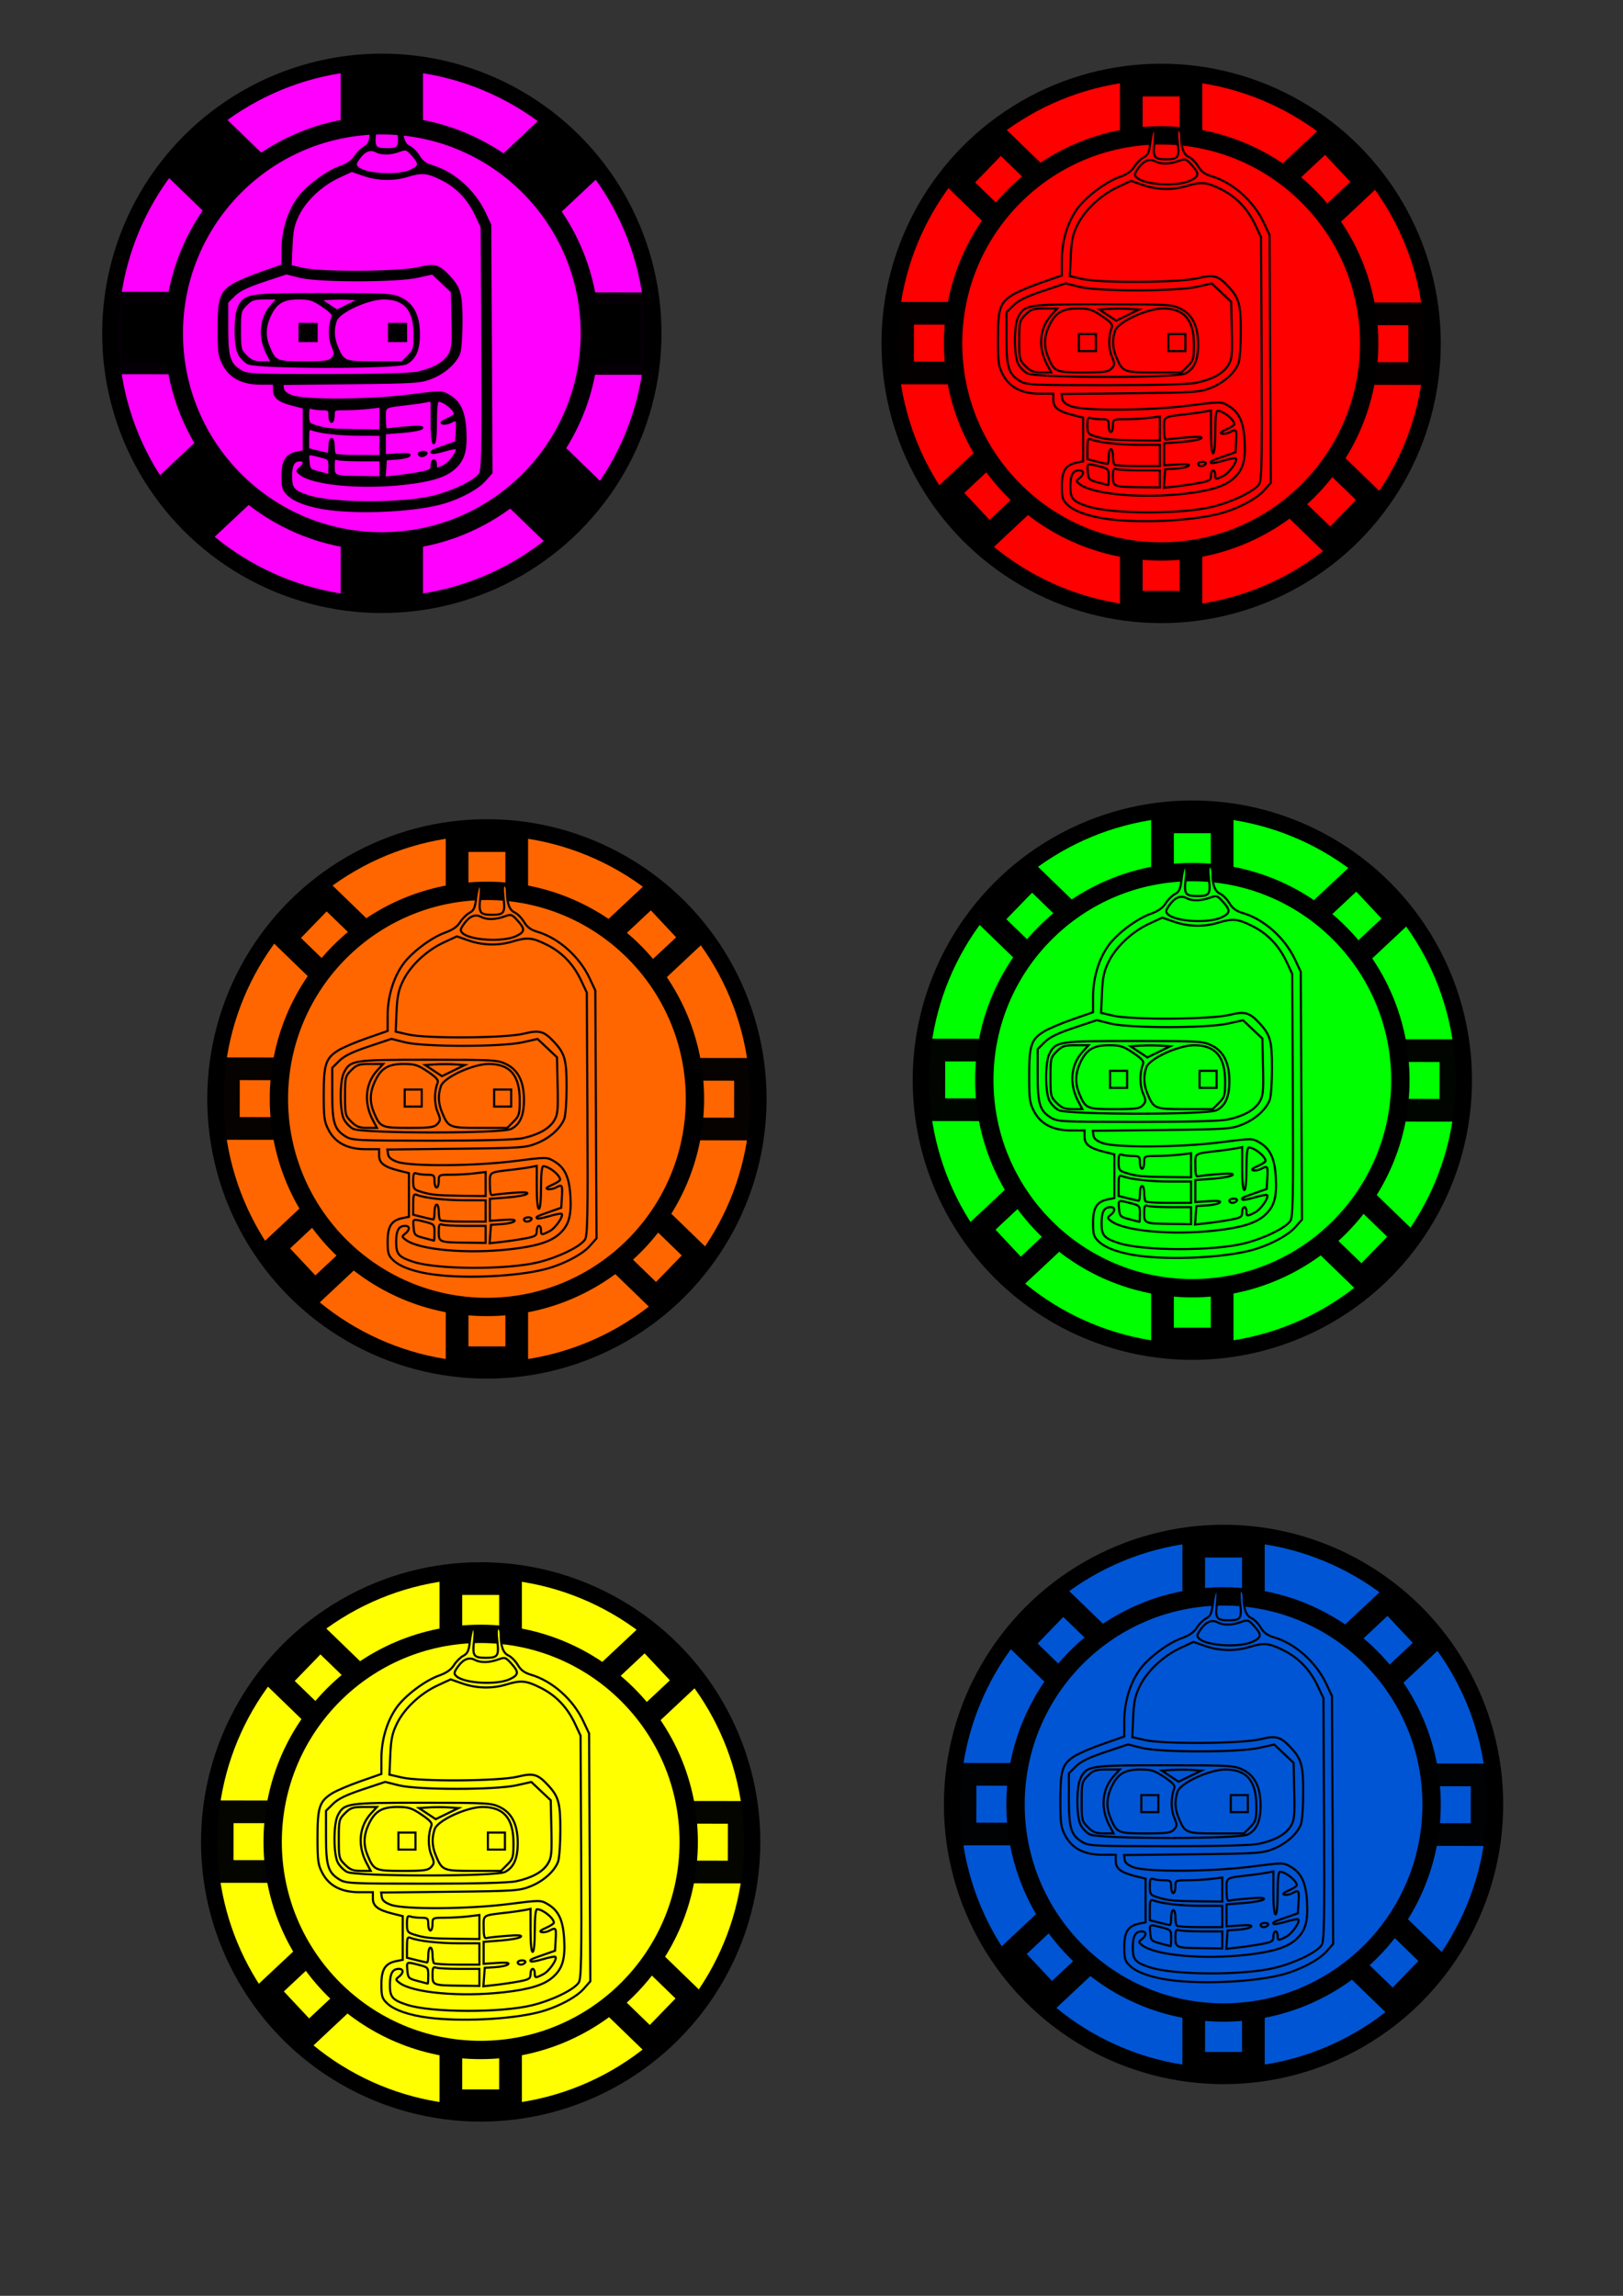 <?xml version="1.0" encoding="UTF-8" standalone="no"?>
<!-- Created with Inkscape (http://www.inkscape.org/) -->

<svg
   width="210mm"
   height="297mm"
   viewBox="0 0 210 297"
   version="1.1"
   id="svg5"
   inkscape:version="1.1 (c68e22c387, 2021-05-23)"
   sodipodi:docname="bender.svg"
   inkscape:export-filename="C:\Users\gabri\OneDrive\Escritorio\green.png"
   inkscape:export-xdpi="96"
   inkscape:export-ydpi="96"
   xmlns:inkscape="http://www.inkscape.org/namespaces/inkscape"
   xmlns:sodipodi="http://sodipodi.sourceforge.net/DTD/sodipodi-0.dtd"
   xmlns="http://www.w3.org/2000/svg"
   xmlns:svg="http://www.w3.org/2000/svg">
  <rect x="0" y="0" width="210" height="297" fill="#333333" stroke="none"/>
  <sodipodi:namedview
     id="namedview7"
     pagecolor="#ffffff"
     bordercolor="#666666"
     borderopacity="1.0"
     inkscape:pageshadow="2"
     inkscape:pageopacity="0.0"
     inkscape:pagecheckerboard="0"
     inkscape:document-units="mm"
     showgrid="false"
     inkscape:zoom="0.32756266"
     inkscape:cx="186.22391"
     inkscape:cy="612.09663"
     inkscape:window-width="1366"
     inkscape:window-height="705"
     inkscape:window-x="-8"
     inkscape:window-y="-8"
     inkscape:window-maximized="1"
     inkscape:current-layer="layer1"
     inkscape:snap-intersection-paths="false"
     inkscape:snap-midpoints="false"
     inkscape:snap-smooth-nodes="false"
     inkscape:snap-bbox="false"
     inkscape:bbox-nodes="false"
     inkscape:bbox-paths="false"
     inkscape:snap-bbox-midpoints="false"
     inkscape:object-nodes="false"
     inkscape:snap-others="false"
     inkscape:snap-nodes="false" />
  <defs
     id="defs2" />
  <g
     inkscape:label="Capa 1"
     inkscape:groupmode="layer"
     id="layer1">
    <ellipse
       style="fill:#ff00ff;stroke:#000000;stroke-width:2.117;stroke-opacity:1;stroke-miterlimit:4;stroke-dasharray:none"
       id="path1146"
       cx="49.405"
       cy="43.122"
       rx="35.126"
       ry="35.126"
       inkscape:export-filename="C:\Users\gabri\OneDrive\Escritorio\TP-2 Interfaces\fichas\violet.png"
       inkscape:export-xdpi="96"
       inkscape:export-ydpi="96" />
    <rect
       style="fill:#000000;fill-opacity:1;stroke:#000000;stroke-width:2.937;stroke-miterlimit:4;stroke-dasharray:none;stroke-opacity:1"
       id="rect3153"
       width="7.718"
       height="66.903"
       x="45.546"
       y="9.706"
       inkscape:export-filename="C:\Users\gabri\OneDrive\Escritorio\TP-2 Interfaces\fichas\violet.png"
       inkscape:export-xdpi="96"
       inkscape:export-ydpi="96" />
    <rect
       style="fill:#000000;fill-opacity:1;stroke:#000000;stroke-width:2.937;stroke-miterlimit:4;stroke-dasharray:none;stroke-opacity:0.977"
       id="rect3153-2"
       width="7.718"
       height="66.903"
       x="39.205"
       y="-82.907"
       transform="rotate(90.067)"
       inkscape:export-filename="C:\Users\gabri\OneDrive\Escritorio\TP-2 Interfaces\fichas\violet.png"
       inkscape:export-xdpi="96"
       inkscape:export-ydpi="96" />
    <rect
       style="fill:#000000;fill-opacity:1;stroke:#000000;stroke-width:2.937;stroke-miterlimit:4;stroke-dasharray:none;stroke-opacity:1"
       id="rect3153-2-5"
       width="7.718"
       height="66.903"
       x="60.481"
       y="-40.195"
       transform="rotate(46.865)"
       inkscape:export-filename="C:\Users\gabri\OneDrive\Escritorio\TP-2 Interfaces\fichas\violet.png"
       inkscape:export-xdpi="96"
       inkscape:export-ydpi="96" />
    <rect
       style="fill:#000000;fill-opacity:1;stroke:#000000;stroke-width:2.937;stroke-miterlimit:4;stroke-dasharray:none;stroke-opacity:1"
       id="rect3153-2-5-8"
       width="7.718"
       height="66.903"
       x="-7.864"
       y="-99.152"
       transform="rotate(134.089)"
       inkscape:export-filename="C:\Users\gabri\OneDrive\Escritorio\TP-2 Interfaces\fichas\violet.png"
       inkscape:export-xdpi="96"
       inkscape:export-ydpi="96" />
    <circle
       style="fill:#ff00ff;stroke:#000000;stroke-width:2.373;stroke-miterlimit:4;stroke-dasharray:none;stroke-opacity:1"
       id="path1146-72"
       cx="49.405"
       cy="43.122"
       r="26.916"
       inkscape:export-filename="C:\Users\gabri\OneDrive\Escritorio\TP-2 Interfaces\fichas\violet.png"
       inkscape:export-xdpi="96"
       inkscape:export-ydpi="96" />
    <path
       style="fill:#000000;stroke-width:0.276;stroke:#000000;stroke-opacity:1;fill-opacity:1"
       d="m 42.622,65.86 c -2.474,-0.32 -4.408,-0.99 -5.306,-1.84 -0.671,-0.635 -0.758,-0.917 -0.758,-2.457 0,-1.964 0.494,-2.734 1.938,-3.023 l 0.818,-0.164 V 55.55 52.724 L 38.005,52.397 C 36.114,51.926 35.456,51.422 35.456,50.447 V 49.627 h -1.748 c -2.333,0 -3.907,-0.813 -4.783,-2.469 -0.564,-1.066 -0.635,-1.581 -0.635,-4.615 0,-3.908 0.25,-4.67 1.868,-5.691 0.564,-0.356 2.234,-1.068 3.712,-1.583 l 2.686,-0.936 0.001,-1.973 c 0.002,-2.398 0.698,-4.778 1.916,-6.549 1.084,-1.576 3.708,-3.563 5.574,-4.222 0.927,-0.328 1.537,-0.755 1.891,-1.327 0.288,-0.464 0.833,-1.01 1.212,-1.213 0.573,-0.307 0.72,-0.641 0.872,-1.981 0.1,-0.886 0.303,-1.612 0.449,-1.612 0.165,0 0.192,0.647 0.071,1.687 -0.223,1.918 -0.051,2.163 1.52,2.163 1.555,0 1.716,-0.232 1.499,-2.155 -0.134,-1.189 -0.099,-1.695 0.119,-1.695 0.171,0 0.311,0.357 0.311,0.792 0,1.56 0.322,2.447 1.001,2.756 0.368,0.168 0.914,0.72 1.214,1.228 0.393,0.666 0.872,1.019 1.715,1.266 2.749,0.805 5.452,3.209 6.77,6.022 l 0.739,1.576 0.079,16.03 0.079,16.03 -0.861,0.98 c -1.005,1.144 -3.563,2.463 -5.913,3.047 -3.64,0.906 -10.045,1.21 -14.194,0.674 z m 13.477,-1.616 c 2.585,-0.641 5.394,-2.011 5.992,-2.924 0.331,-0.506 0.381,-3.068 0.316,-16.273 l -0.078,-15.673 -0.726,-1.549 c -0.997,-2.126 -2.455,-3.65 -4.44,-4.642 -1.89,-0.944 -2.53,-1.004 -4.456,-0.42 -1.82,0.552 -3.842,0.503 -5.675,-0.137 l -1.516,-0.529 -1.715,0.796 c -2.205,1.023 -4.28,2.973 -5.23,4.915 -0.609,1.244 -0.772,2.014 -0.862,4.073 l -0.111,2.538 1.617,0.371 c 2.391,0.548 12.613,0.474 14.974,-0.108 2.015,-0.497 2.596,-0.337 3.906,1.074 1.4,1.508 1.616,2.29 1.616,5.849 0,1.816 -0.132,3.652 -0.293,4.078 -0.467,1.237 -1.899,2.519 -3.552,3.179 -1.448,0.578 -2.008,0.616 -10.435,0.709 l -8.905,0.098 0.085,0.599 c 0.059,0.416 0.423,0.721 1.188,0.995 1.707,0.613 10.023,0.559 15.19,-0.098 4.128,-0.525 4.174,-0.525 5.089,0.01 1.404,0.82 1.984,2.052 2.127,4.518 0.151,2.603 -0.216,3.83 -1.477,4.937 -1.139,0.999 -2.984,1.567 -6.321,1.942 -5.64,0.635 -11.831,0.073 -13.514,-1.226 -0.514,-0.396 -0.517,-0.439 -0.06,-0.794 0.625,-0.486 0.618,-1.003 -0.014,-1.003 -0.83,0 -1.158,0.592 -1.158,2.09 0,1.573 0.311,1.931 2.218,2.556 3.125,1.024 12.18,1.052 16.22,0.05 z m -6.862,-3.594 V 59.547 H 46.641 c -1.428,0 -2.792,-0.075 -3.032,-0.167 -0.353,-0.135 -0.436,0.044 -0.436,0.944 0,1.335 0.043,1.352 3.514,1.396 l 2.549,0.032 z m 5.168,0.514 c 1.272,-0.244 1.447,-0.358 1.447,-0.947 0,-0.368 0.124,-0.669 0.276,-0.669 0.152,0 0.276,0.248 0.276,0.551 0,0.661 0.073,0.67 1.112,0.133 0.759,-0.392 1.842,-1.956 1.554,-2.244 -0.072,-0.072 -0.784,0.063 -1.583,0.3 -0.799,0.237 -1.514,0.37 -1.589,0.294 -0.197,-0.197 -0.075,-0.262 1.609,-0.85 l 1.516,-0.53 0.083,-1.445 c 0.089,-1.541 0.044,-1.606 -0.805,-1.152 -0.301,0.161 -0.758,0.246 -1.015,0.188 -0.322,-0.073 -0.146,-0.245 0.566,-0.554 0.568,-0.247 1.03,-0.548 1.025,-0.67 -0.024,-0.604 -1.445,-1.736 -2.178,-1.736 -0.188,0 -0.294,0.989 -0.294,2.756 0,1.653 -0.11,2.756 -0.276,2.756 -0.166,0 -0.276,-1.11 -0.276,-2.778 v -2.778 l -0.758,0.149 c -0.417,0.082 -1.378,0.221 -2.136,0.31 -3.401,0.396 -3.17,0.255 -3.17,1.931 0,1.069 0.098,1.464 0.345,1.387 0.189,-0.059 1.337,-0.186 2.549,-0.283 1.574,-0.126 2.121,-0.091 1.911,0.12 -0.162,0.163 -1.309,0.375 -2.549,0.471 l -2.255,0.174 v 1.423 1.423 l 1.723,-0.116 c 1.196,-0.081 1.638,-0.028 1.447,0.173 -0.152,0.159 -0.896,0.327 -1.654,0.374 l -1.378,0.085 -0.086,1.193 -0.086,1.193 1.602,-0.178 c 0.881,-0.098 2.253,-0.302 3.049,-0.455 z m -0.207,-2.443 c 0,-0.152 0.255,-0.276 0.568,-0.276 0.312,0 0.491,0.124 0.397,0.276 -0.094,0.152 -0.349,0.276 -0.568,0.276 -0.218,0 -0.397,-0.124 -0.397,-0.276 z m -11.576,1.686 c 0,-1.036 -0.039,-1.079 -1.225,-1.378 -1.641,-0.413 -1.576,-0.445 -1.479,0.725 0.08,0.972 0.159,1.053 1.326,1.356 0.682,0.177 1.271,0.332 1.309,0.344 0.038,0.012 0.069,-0.459 0.069,-1.047 z m 6.615,-2.788 v -1.378 l -2.687,-0.002 c -2.575,-0.002 -5.177,-0.293 -6.201,-0.695 -0.42,-0.165 -0.482,-0.012 -0.482,1.185 v 1.375 l 1.225,0.308 c 0.673,0.17 1.294,0.308 1.378,0.308 0.084,5.7e-5 0.154,-0.434 0.154,-0.964 0,-0.53 0.124,-0.964 0.276,-0.964 0.152,0 0.276,0.413 0.276,0.919 0,0.505 0.083,1.001 0.184,1.102 0.101,0.101 1.465,0.184 3.032,0.184 h 2.848 z m 0,-3.483 v -1.554 l -1.447,0.174 c -0.796,0.096 -2.16,0.175 -3.032,0.176 -1.577,0.003 -1.585,0.007 -1.585,0.829 0,0.455 -0.124,0.827 -0.276,0.827 -0.152,0 -0.276,-0.372 -0.276,-0.827 0,-0.757 -0.079,-0.827 -0.942,-0.827 -0.518,0 -1.138,-0.075 -1.378,-0.167 -0.353,-0.135 -0.436,0.044 -0.436,0.943 0,1.011 0.08,1.136 0.896,1.392 1.409,0.443 2.067,0.51 5.375,0.55 l 3.101,0.038 z m 4.741,-5.92 c 2.031,-0.43 3.452,-1.21 4.1,-2.251 0.491,-0.789 0.542,-1.281 0.472,-4.555 l -0.079,-3.67 -1.255,-1.185 -1.255,-1.185 -1.914,0.427 c -2.752,0.614 -12.807,0.616 -15.243,0.002 l -1.753,-0.441 -2.933,0.98 c -2.143,0.716 -3.174,1.22 -3.829,1.871 l -0.896,0.892 v 3.348 c 0,3.771 0.274,4.645 1.736,5.536 0.833,0.508 1.452,0.538 11.136,0.539 6.539,5.51e-4 10.782,-0.111 11.714,-0.308 z M 32.083,46.991 c -0.415,-0.225 -0.942,-0.772 -1.171,-1.215 -0.566,-1.094 -0.565,-4.983 0.001,-6.078 0.824,-1.593 1.165,-1.644 10.919,-1.644 8.407,0 8.947,0.03 10.057,0.568 1.557,0.753 2.309,2.262 2.309,4.631 0,2.014 -0.503,3.162 -1.645,3.753 -1.186,0.613 -19.337,0.602 -20.47,-0.013 z m 2.529,-1.193 c -1.158,-2.221 -0.933,-4.68 0.58,-6.335 l 0.784,-0.859 h -1.659 c -1.467,0 -1.753,0.094 -2.465,0.805 -0.773,0.773 -0.806,0.907 -0.806,3.328 0,2.421 0.033,2.555 0.806,3.328 0.655,0.655 1.041,0.806 2.063,0.806 h 1.257 z m 8.385,0.565 c 0.426,-0.471 0.427,-0.587 0.014,-1.576 -0.431,-1.031 -0.424,-2.681 0.016,-3.75 0.143,-0.347 -0.173,-0.704 -1.275,-1.447 -1.284,-0.865 -1.673,-0.986 -3.154,-0.986 -2.004,0 -2.929,0.577 -3.721,2.321 -0.626,1.378 -0.657,2.612 -0.099,3.947 0.808,1.934 0.957,1.999 4.537,1.999 2.781,0 3.285,-0.07 3.682,-0.508 z m -4.233,-3.35 v -1.102 h 1.102 1.102 v 1.102 1.102 h -1.102 -1.102 z m 14.078,3.052 c 0.74,-0.74 0.806,-0.966 0.806,-2.769 0,-3.227 -1.245,-4.688 -3.996,-4.692 -2.037,-0.003 -5.803,1.73 -6.193,2.85 -0.398,1.143 -0.354,2.236 0.14,3.418 0.818,1.958 0.918,1.999 4.877,1.999 h 3.562 z m -2.502,-3.052 v -1.102 h 1.102 1.102 v 1.102 1.102 h -1.102 -1.102 z m -5.069,-4.355 c -0.699,-0.046 -1.852,-0.046 -2.563,0 l -1.292,0.084 1.085,0.719 1.085,0.719 1.477,-0.719 1.477,-0.719 z M 53.218,22.047 c 1.105,-0.538 1.14,-0.89 0.195,-1.948 -0.781,-0.874 -0.857,-0.899 -1.758,-0.573 -1.154,0.417 -2.276,0.436 -2.998,0.05 -0.752,-0.403 -1.504,-0.102 -2.205,0.882 -0.504,0.707 -0.536,0.89 -0.214,1.204 0.992,0.964 5.302,1.203 6.98,0.387 z"
       id="path3942"
       inkscape:export-filename="C:\Users\gabri\OneDrive\Escritorio\TP-2 Interfaces\fichas\violet.png"
       inkscape:export-xdpi="96"
       inkscape:export-ydpi="96" />
    <ellipse
       style="fill:#ff0000;stroke:#000000;stroke-width:2.117;stroke-miterlimit:4;stroke-dasharray:none;stroke-opacity:1"
       id="path1146-3"
       cx="150.238"
       cy="44.425"
       rx="35.126"
       ry="35.126"
       inkscape:export-filename="C:\Users\gabri\OneDrive\Escritorio\TP-2 Interfaces\fichas\violet.png"
       inkscape:export-xdpi="96"
       inkscape:export-ydpi="96" />
    <rect
       style="fill:#ff0000;fill-opacity:1;stroke:#000000;stroke-width:2.937;stroke-miterlimit:4;stroke-dasharray:none;stroke-opacity:1"
       id="rect3153-6"
       width="7.718"
       height="66.903"
       x="146.38"
       y="11.009"
       inkscape:export-filename="C:\Users\gabri\OneDrive\Escritorio\TP-2 Interfaces\fichas\violet.png"
       inkscape:export-xdpi="96"
       inkscape:export-ydpi="96" />
    <rect
       style="fill:#ff0000;fill-opacity:1;stroke:#000000;stroke-width:2.937;stroke-miterlimit:4;stroke-dasharray:none;stroke-opacity:0.977"
       id="rect3153-2-3"
       width="7.718"
       height="66.903"
       x="40.39"
       y="-183.742"
       transform="rotate(90.067)"
       inkscape:export-filename="C:\Users\gabri\OneDrive\Escritorio\TP-2 Interfaces\fichas\violet.png"
       inkscape:export-xdpi="96"
       inkscape:export-ydpi="96" />
    <rect
       style="fill:#ff0000;fill-opacity:1;stroke:#000000;stroke-width:2.937;stroke-miterlimit:4;stroke-dasharray:none;stroke-opacity:1"
       id="rect3153-2-5-6"
       width="7.718"
       height="66.903"
       x="130.375"
       y="-112.886"
       transform="rotate(46.865)"
       inkscape:export-filename="C:\Users\gabri\OneDrive\Escritorio\TP-2 Interfaces\fichas\violet.png"
       inkscape:export-xdpi="96"
       inkscape:export-ydpi="96" />
    <rect
       style="fill:#ff0000;fill-opacity:1;stroke:#000000;stroke-width:2.937;stroke-miterlimit:4;stroke-dasharray:none;stroke-opacity:1"
       id="rect3153-2-5-8-8"
       width="7.718"
       height="66.903"
       x="-77.085"
       y="-172.483"
       transform="rotate(134.089)"
       inkscape:export-filename="C:\Users\gabri\OneDrive\Escritorio\TP-2 Interfaces\fichas\violet.png"
       inkscape:export-xdpi="96"
       inkscape:export-ydpi="96" />
    <circle
       style="fill:#ff0000;stroke:#000000;stroke-width:2.373;stroke-miterlimit:4;stroke-dasharray:none;stroke-opacity:1"
       id="path1146-72-6"
       cx="150.238"
       cy="44.425"
       r="26.916"
       inkscape:export-filename="C:\Users\gabri\OneDrive\Escritorio\TP-2 Interfaces\fichas\violet.png"
       inkscape:export-xdpi="96"
       inkscape:export-ydpi="96" />
    <path
       style="fill:#ff0000;fill-opacity:1;stroke:#000000;stroke-width:0.276;stroke-opacity:1"
       d="m 143.456,67.163 c -2.474,-0.32 -4.408,-0.99 -5.306,-1.84 -0.671,-0.635 -0.758,-0.917 -0.758,-2.457 0,-1.964 0.494,-2.734 1.938,-3.023 l 0.818,-0.164 v -2.826 -2.826 l -1.309,-0.326 c -1.891,-0.471 -2.549,-0.975 -2.549,-1.95 v -0.82 h -1.748 c -2.333,0 -3.907,-0.813 -4.783,-2.469 -0.564,-1.066 -0.635,-1.581 -0.635,-4.615 0,-3.908 0.25,-4.67 1.868,-5.691 0.564,-0.356 2.234,-1.068 3.712,-1.583 l 2.686,-0.936 0.001,-1.973 c 0.002,-2.398 0.698,-4.778 1.916,-6.549 1.084,-1.576 3.708,-3.563 5.574,-4.222 0.927,-0.328 1.537,-0.755 1.891,-1.327 0.288,-0.464 0.833,-1.01 1.212,-1.213 0.573,-0.307 0.72,-0.641 0.872,-1.981 0.1,-0.886 0.303,-1.612 0.449,-1.612 0.165,0 0.192,0.647 0.071,1.687 -0.223,1.918 -0.051,2.163 1.52,2.163 1.555,0 1.716,-0.232 1.499,-2.155 -0.134,-1.189 -0.099,-1.695 0.119,-1.695 0.171,0 0.311,0.357 0.311,0.792 0,1.56 0.322,2.447 1.001,2.756 0.368,0.168 0.914,0.72 1.214,1.228 0.393,0.666 0.872,1.019 1.715,1.266 2.749,0.805 5.452,3.209 6.77,6.022 l 0.739,1.576 0.079,16.03 0.079,16.03 -0.861,0.98 c -1.005,1.144 -3.563,2.463 -5.913,3.047 -3.64,0.906 -10.045,1.21 -14.194,0.674 z m 13.477,-1.616 c 2.585,-0.641 5.394,-2.011 5.992,-2.924 0.331,-0.506 0.381,-3.068 0.316,-16.273 l -0.078,-15.673 -0.726,-1.549 c -0.997,-2.126 -2.455,-3.65 -4.44,-4.642 -1.89,-0.944 -2.53,-1.004 -4.456,-0.42 -1.82,0.552 -3.842,0.503 -5.675,-0.137 l -1.516,-0.529 -1.715,0.796 c -2.205,1.023 -4.28,2.973 -5.23,4.915 -0.609,1.244 -0.772,2.014 -0.862,4.073 l -0.111,2.538 1.617,0.371 c 2.391,0.548 12.613,0.474 14.974,-0.108 2.015,-0.497 2.596,-0.337 3.906,1.074 1.4,1.508 1.616,2.29 1.616,5.849 0,1.816 -0.132,3.652 -0.293,4.078 -0.467,1.237 -1.899,2.519 -3.552,3.179 -1.448,0.578 -2.008,0.616 -10.435,0.709 l -8.905,0.098 0.085,0.599 c 0.059,0.416 0.423,0.721 1.188,0.995 1.707,0.613 10.023,0.559 15.19,-0.098 4.128,-0.525 4.174,-0.525 5.089,0.01 1.404,0.82 1.984,2.052 2.127,4.518 0.151,2.603 -0.216,3.83 -1.477,4.937 -1.139,0.999 -2.984,1.567 -6.321,1.942 -5.64,0.635 -11.831,0.073 -13.514,-1.226 -0.514,-0.396 -0.517,-0.439 -0.06,-0.794 0.625,-0.486 0.618,-1.003 -0.014,-1.003 -0.83,0 -1.158,0.592 -1.158,2.09 0,1.573 0.311,1.931 2.218,2.556 3.125,1.024 12.18,1.052 16.22,0.05 z m -6.862,-3.594 v -1.102 h -2.596 c -1.428,0 -2.792,-0.075 -3.032,-0.167 -0.353,-0.135 -0.436,0.044 -0.436,0.944 0,1.335 0.043,1.352 3.514,1.396 l 2.549,0.032 z m 5.168,0.514 c 1.272,-0.244 1.447,-0.358 1.447,-0.947 0,-0.368 0.124,-0.669 0.276,-0.669 0.152,0 0.276,0.248 0.276,0.551 0,0.661 0.073,0.67 1.112,0.133 0.759,-0.392 1.842,-1.956 1.554,-2.244 -0.072,-0.072 -0.784,0.063 -1.583,0.3 -0.799,0.237 -1.514,0.37 -1.589,0.294 -0.197,-0.197 -0.075,-0.262 1.609,-0.85 l 1.516,-0.53 0.083,-1.445 c 0.089,-1.541 0.044,-1.606 -0.805,-1.152 -0.301,0.161 -0.758,0.246 -1.015,0.188 -0.322,-0.072 -0.146,-0.245 0.566,-0.554 0.568,-0.247 1.03,-0.548 1.025,-0.67 -0.024,-0.604 -1.445,-1.736 -2.178,-1.736 -0.188,0 -0.294,0.989 -0.294,2.756 0,1.653 -0.11,2.756 -0.276,2.756 -0.166,0 -0.276,-1.11 -0.276,-2.778 v -2.778 l -0.758,0.149 c -0.417,0.082 -1.378,0.221 -2.136,0.31 -3.401,0.396 -3.17,0.255 -3.17,1.931 0,1.069 0.098,1.464 0.345,1.387 0.189,-0.059 1.337,-0.186 2.549,-0.283 1.574,-0.126 2.121,-0.091 1.911,0.12 -0.162,0.163 -1.309,0.375 -2.549,0.471 l -2.255,0.174 v 1.423 1.423 l 1.723,-0.116 c 1.196,-0.081 1.638,-0.028 1.447,0.173 -0.152,0.159 -0.896,0.327 -1.654,0.374 l -1.378,0.085 -0.086,1.193 -0.086,1.193 1.602,-0.178 c 0.881,-0.098 2.253,-0.302 3.049,-0.455 z m -0.207,-2.443 c 0,-0.152 0.255,-0.276 0.568,-0.276 0.312,0 0.491,0.124 0.397,0.276 -0.094,0.152 -0.349,0.276 -0.568,0.276 -0.218,0 -0.397,-0.124 -0.397,-0.276 z m -11.576,1.686 c 0,-1.036 -0.039,-1.079 -1.225,-1.378 -1.641,-0.413 -1.576,-0.445 -1.479,0.725 0.08,0.972 0.159,1.053 1.326,1.356 0.682,0.177 1.271,0.332 1.309,0.344 0.038,0.012 0.069,-0.459 0.069,-1.047 z m 6.615,-2.788 v -1.378 l -2.687,-0.002 c -2.575,-0.002 -5.177,-0.293 -6.201,-0.695 -0.42,-0.165 -0.482,-0.012 -0.482,1.185 v 1.375 l 1.225,0.308 c 0.673,0.17 1.294,0.308 1.378,0.308 0.085,6e-5 0.154,-0.434 0.154,-0.964 0,-0.53 0.124,-0.964 0.276,-0.964 0.152,0 0.276,0.413 0.276,0.919 0,0.505 0.083,1.001 0.184,1.102 0.101,0.101 1.465,0.184 3.032,0.184 h 2.848 z m 0,-3.483 v -1.554 l -1.447,0.174 c -0.796,0.096 -2.16,0.175 -3.032,0.176 -1.577,0.002 -1.585,0.007 -1.585,0.829 0,0.455 -0.124,0.827 -0.276,0.827 -0.152,0 -0.276,-0.372 -0.276,-0.827 0,-0.757 -0.079,-0.827 -0.942,-0.827 -0.518,0 -1.138,-0.075 -1.378,-0.167 -0.353,-0.135 -0.436,0.044 -0.436,0.943 0,1.011 0.08,1.136 0.896,1.392 1.409,0.443 2.067,0.51 5.375,0.55 l 3.101,0.037 z m 4.741,-5.92 c 2.031,-0.43 3.452,-1.21 4.1,-2.251 0.491,-0.789 0.542,-1.281 0.472,-4.555 l -0.08,-3.67 -1.255,-1.185 -1.255,-1.185 -1.914,0.427 c -2.752,0.614 -12.807,0.616 -15.243,0.002 l -1.753,-0.441 -2.933,0.98 c -2.143,0.716 -3.174,1.22 -3.829,1.871 l -0.896,0.892 v 3.348 c 0,3.771 0.274,4.645 1.736,5.536 0.833,0.508 1.452,0.538 11.136,0.539 6.539,5.5e-4 10.782,-0.111 11.714,-0.308 z m -21.895,-1.224 c -0.415,-0.225 -0.942,-0.772 -1.171,-1.215 -0.566,-1.094 -0.565,-4.983 0.001,-6.078 0.824,-1.593 1.165,-1.644 10.919,-1.644 8.407,0 8.947,0.03 10.057,0.568 1.556,0.753 2.309,2.262 2.309,4.631 0,2.014 -0.503,3.162 -1.645,3.753 -1.186,0.613 -19.337,0.602 -20.47,-0.013 z m 2.529,-1.193 c -1.158,-2.221 -0.933,-4.68 0.58,-6.335 l 0.784,-0.859 h -1.659 c -1.467,0 -1.753,0.094 -2.465,0.806 -0.773,0.773 -0.806,0.907 -0.806,3.328 0,2.421 0.033,2.555 0.806,3.328 0.655,0.655 1.041,0.805 2.063,0.805 h 1.257 z m 8.385,0.565 c 0.426,-0.471 0.427,-0.587 0.014,-1.576 -0.431,-1.031 -0.424,-2.681 0.016,-3.75 0.143,-0.347 -0.173,-0.704 -1.275,-1.447 -1.284,-0.865 -1.673,-0.986 -3.154,-0.986 -2.004,0 -2.929,0.577 -3.721,2.321 -0.626,1.378 -0.657,2.612 -0.099,3.947 0.808,1.934 0.957,1.999 4.537,1.999 2.781,0 3.285,-0.07 3.682,-0.508 z m -4.233,-3.35 v -1.102 h 1.102 1.102 v 1.102 1.102 h -1.102 -1.102 z m 14.078,3.052 c 0.74,-0.74 0.806,-0.966 0.806,-2.769 0,-3.227 -1.245,-4.688 -3.996,-4.692 -2.037,-0.003 -5.803,1.73 -6.193,2.85 -0.398,1.143 -0.354,2.236 0.14,3.418 0.818,1.958 0.918,1.999 4.877,1.999 h 3.562 z m -2.502,-3.052 v -1.102 h 1.102 1.102 v 1.102 1.102 h -1.102 -1.102 z m -5.069,-4.355 c -0.699,-0.046 -1.852,-0.046 -2.563,0 l -1.292,0.084 1.085,0.719 1.085,0.719 1.477,-0.719 1.477,-0.719 z m 7.948,-16.611 c 1.105,-0.538 1.14,-0.89 0.195,-1.948 -0.781,-0.874 -0.857,-0.899 -1.758,-0.573 -1.154,0.417 -2.276,0.436 -2.998,0.05 -0.752,-0.403 -1.504,-0.102 -2.205,0.882 -0.504,0.707 -0.536,0.89 -0.214,1.204 0.992,0.964 5.302,1.203 6.98,0.387 z"
       id="path3942-9"
       inkscape:export-filename="C:\Users\gabri\OneDrive\Escritorio\TP-2 Interfaces\fichas\violet.png"
       inkscape:export-xdpi="96"
       inkscape:export-ydpi="96" />
    <ellipse
       style="fill:#ff6600;stroke:#000000;stroke-width:2.117;stroke-miterlimit:4;stroke-dasharray:none;stroke-opacity:1"
       id="path1146-9"
       cx="63.003"
       cy="142.161"
       rx="35.126"
       ry="35.126"
       inkscape:export-filename="C:\Users\gabri\OneDrive\Escritorio\TP-2 Interfaces\fichas\violet.png"
       inkscape:export-xdpi="96"
       inkscape:export-ydpi="96" />
    <rect
       style="fill:#ff6600;fill-opacity:1;stroke:#000000;stroke-width:2.937;stroke-miterlimit:4;stroke-dasharray:none;stroke-opacity:1"
       id="rect3153-0"
       width="7.718"
       height="66.903"
       x="59.144"
       y="108.745"
       inkscape:export-filename="C:\Users\gabri\OneDrive\Escritorio\TP-2 Interfaces\fichas\violet.png"
       inkscape:export-xdpi="96"
       inkscape:export-ydpi="96" />
    <rect
       style="fill:#ff6600;fill-opacity:1;stroke:#000000;stroke-width:2.937;stroke-miterlimit:4;stroke-dasharray:none;stroke-opacity:0.977"
       id="rect3153-2-7"
       width="7.718"
       height="66.903"
       x="138.228"
       y="-96.622"
       transform="rotate(90.067)"
       inkscape:export-filename="C:\Users\gabri\OneDrive\Escritorio\TP-2 Interfaces\fichas\violet.png"
       inkscape:export-xdpi="96"
       inkscape:export-ydpi="96" />
    <rect
       style="fill:#ff6600;fill-opacity:1;stroke:#000000;stroke-width:2.937;stroke-miterlimit:4;stroke-dasharray:none;stroke-opacity:1"
       id="rect3153-2-5-5"
       width="7.718"
       height="66.903"
       x="142.052"
       y="17.597"
       transform="rotate(46.865)"
       inkscape:export-filename="C:\Users\gabri\OneDrive\Escritorio\TP-2 Interfaces\fichas\violet.png"
       inkscape:export-xdpi="96"
       inkscape:export-ydpi="96" />
    <rect
       style="fill:#ff6600;fill-opacity:1;stroke:#000000;stroke-width:2.937;stroke-miterlimit:4;stroke-dasharray:none;stroke-opacity:1"
       id="rect3153-2-5-8-2"
       width="7.718"
       height="66.903"
       x="53.81"
       y="-177.828"
       transform="rotate(134.089)"
       inkscape:export-filename="C:\Users\gabri\OneDrive\Escritorio\TP-2 Interfaces\fichas\violet.png"
       inkscape:export-xdpi="96"
       inkscape:export-ydpi="96" />
    <circle
       style="fill:#ff6600;stroke:#000000;stroke-width:2.373;stroke-miterlimit:4;stroke-dasharray:none;stroke-opacity:1"
       id="path1146-72-0"
       cx="63.003"
       cy="142.161"
       r="26.916"
       inkscape:export-filename="C:\Users\gabri\OneDrive\Escritorio\TP-2 Interfaces\fichas\violet.png"
       inkscape:export-xdpi="96"
       inkscape:export-ydpi="96" />
    <path
       style="fill:#ff6600;fill-opacity:1;stroke:#000000;stroke-width:0.276;stroke-opacity:1"
       d="m 56.22,164.898 c -2.474,-0.32 -4.408,-0.99 -5.306,-1.84 -0.671,-0.635 -0.758,-0.917 -0.758,-2.457 0,-1.964 0.494,-2.734 1.938,-3.023 l 0.818,-0.164 v -2.826 -2.826 l -1.309,-0.326 c -1.891,-0.471 -2.549,-0.975 -2.549,-1.95 v -0.82 h -1.748 c -2.333,0 -3.907,-0.813 -4.783,-2.469 -0.564,-1.066 -0.635,-1.581 -0.635,-4.615 0,-3.908 0.25,-4.67 1.868,-5.691 0.564,-0.356 2.234,-1.068 3.712,-1.583 l 2.686,-0.936 0.001,-1.973 c 0.002,-2.398 0.698,-4.778 1.916,-6.549 1.084,-1.576 3.708,-3.563 5.574,-4.222 0.927,-0.328 1.537,-0.755 1.891,-1.327 0.288,-0.464 0.833,-1.01 1.212,-1.213 0.573,-0.307 0.72,-0.641 0.872,-1.981 0.1,-0.886 0.303,-1.612 0.449,-1.612 0.165,0 0.192,0.647 0.071,1.687 -0.223,1.918 -0.051,2.163 1.52,2.163 1.555,0 1.716,-0.232 1.499,-2.155 -0.134,-1.189 -0.099,-1.695 0.119,-1.695 0.171,0 0.311,0.357 0.311,0.792 0,1.56 0.322,2.447 1.001,2.756 0.368,0.168 0.914,0.72 1.214,1.228 0.393,0.665 0.872,1.019 1.715,1.266 2.749,0.805 5.452,3.209 6.77,6.022 l 0.739,1.576 0.079,16.03 0.079,16.03 -0.861,0.98 c -1.005,1.144 -3.563,2.463 -5.913,3.047 -3.64,0.906 -10.045,1.21 -14.194,0.674 z m 13.477,-1.616 c 2.585,-0.641 5.394,-2.011 5.992,-2.924 0.331,-0.506 0.381,-3.068 0.316,-16.273 l -0.078,-15.673 -0.726,-1.549 c -0.997,-2.126 -2.455,-3.65 -4.44,-4.642 -1.89,-0.944 -2.53,-1.004 -4.456,-0.42 -1.82,0.552 -3.842,0.503 -5.675,-0.137 l -1.516,-0.529 -1.715,0.796 c -2.205,1.023 -4.28,2.973 -5.23,4.915 -0.609,1.244 -0.772,2.014 -0.862,4.073 l -0.111,2.538 1.617,0.371 c 2.391,0.548 12.613,0.474 14.974,-0.108 2.015,-0.497 2.596,-0.337 3.906,1.074 1.4,1.508 1.616,2.29 1.616,5.849 0,1.816 -0.132,3.652 -0.293,4.078 -0.467,1.237 -1.899,2.519 -3.552,3.179 -1.448,0.578 -2.008,0.616 -10.435,0.709 l -8.905,0.098 0.085,0.599 c 0.059,0.416 0.423,0.721 1.188,0.995 1.707,0.613 10.023,0.559 15.19,-0.098 4.128,-0.525 4.174,-0.525 5.089,0.01 1.404,0.82 1.984,2.052 2.127,4.518 0.151,2.603 -0.216,3.83 -1.477,4.937 -1.139,0.999 -2.984,1.567 -6.321,1.942 -5.64,0.635 -11.831,0.073 -13.514,-1.226 -0.514,-0.396 -0.517,-0.439 -0.06,-0.794 0.625,-0.486 0.618,-1.003 -0.014,-1.003 -0.83,0 -1.158,0.592 -1.158,2.09 0,1.573 0.311,1.931 2.218,2.556 3.125,1.024 12.18,1.052 16.22,0.05 z m -6.862,-3.594 v -1.102 h -2.596 c -1.428,0 -2.792,-0.075 -3.032,-0.167 -0.353,-0.135 -0.436,0.044 -0.436,0.944 0,1.335 0.043,1.352 3.514,1.396 l 2.549,0.032 z m 5.168,0.514 c 1.272,-0.244 1.447,-0.358 1.447,-0.947 0,-0.368 0.124,-0.669 0.276,-0.669 0.152,0 0.276,0.248 0.276,0.551 0,0.661 0.073,0.67 1.112,0.133 0.759,-0.392 1.842,-1.956 1.554,-2.244 -0.072,-0.072 -0.784,0.063 -1.583,0.3 -0.799,0.237 -1.514,0.37 -1.589,0.294 -0.197,-0.197 -0.075,-0.262 1.609,-0.85 l 1.516,-0.53 0.083,-1.445 c 0.089,-1.541 0.044,-1.606 -0.805,-1.152 -0.301,0.161 -0.758,0.246 -1.015,0.188 -0.322,-0.072 -0.146,-0.245 0.566,-0.554 0.568,-0.247 1.03,-0.548 1.025,-0.67 -0.024,-0.604 -1.445,-1.736 -2.178,-1.736 -0.188,0 -0.294,0.989 -0.294,2.756 0,1.653 -0.11,2.756 -0.276,2.756 -0.166,0 -0.276,-1.11 -0.276,-2.778 v -2.778 l -0.758,0.149 c -0.417,0.082 -1.378,0.221 -2.136,0.31 -3.401,0.396 -3.17,0.255 -3.17,1.931 0,1.069 0.098,1.464 0.345,1.387 0.189,-0.059 1.337,-0.186 2.549,-0.283 1.574,-0.126 2.121,-0.091 1.911,0.12 -0.162,0.163 -1.309,0.375 -2.549,0.471 l -2.255,0.174 v 1.423 1.423 l 1.723,-0.116 c 1.196,-0.081 1.638,-0.028 1.447,0.173 -0.152,0.159 -0.896,0.327 -1.654,0.374 l -1.378,0.085 -0.086,1.193 -0.086,1.193 1.602,-0.178 c 0.881,-0.098 2.253,-0.302 3.049,-0.455 z m -0.207,-2.443 c 0,-0.152 0.255,-0.276 0.568,-0.276 0.312,0 0.491,0.124 0.397,0.276 -0.094,0.152 -0.349,0.276 -0.568,0.276 -0.218,0 -0.397,-0.124 -0.397,-0.276 z m -11.576,1.686 c 0,-1.036 -0.039,-1.079 -1.225,-1.378 -1.641,-0.413 -1.576,-0.445 -1.479,0.725 0.08,0.972 0.159,1.053 1.326,1.356 0.682,0.177 1.271,0.332 1.309,0.344 0.038,0.012 0.069,-0.459 0.069,-1.047 z m 6.615,-2.788 v -1.378 l -2.687,-0.002 c -2.575,-0.002 -5.177,-0.293 -6.201,-0.695 -0.42,-0.165 -0.482,-0.012 -0.482,1.185 v 1.375 l 1.225,0.308 c 0.673,0.17 1.294,0.308 1.378,0.308 0.084,6e-5 0.154,-0.434 0.154,-0.964 0,-0.53 0.124,-0.964 0.276,-0.964 0.152,0 0.276,0.413 0.276,0.919 0,0.505 0.083,1.001 0.184,1.102 0.101,0.101 1.465,0.184 3.032,0.184 h 2.848 z m 0,-3.483 v -1.554 l -1.447,0.174 c -0.796,0.096 -2.16,0.175 -3.032,0.176 -1.577,0.002 -1.585,0.007 -1.585,0.829 0,0.455 -0.124,0.827 -0.276,0.827 -0.152,0 -0.276,-0.372 -0.276,-0.827 0,-0.757 -0.079,-0.827 -0.942,-0.827 -0.518,0 -1.138,-0.075 -1.378,-0.167 -0.353,-0.135 -0.436,0.044 -0.436,0.943 0,1.011 0.08,1.136 0.896,1.392 1.409,0.443 2.067,0.51 5.375,0.55 l 3.101,0.037 z m 4.741,-5.92 c 2.031,-0.43 3.452,-1.21 4.1,-2.251 0.491,-0.789 0.542,-1.281 0.472,-4.555 l -0.079,-3.67 -1.255,-1.185 -1.255,-1.185 -1.914,0.427 c -2.752,0.614 -12.807,0.616 -15.243,0.002 l -1.753,-0.441 -2.933,0.98 c -2.143,0.716 -3.174,1.22 -3.829,1.871 l -0.896,0.892 v 3.348 c 0,3.771 0.274,4.645 1.736,5.536 0.833,0.508 1.452,0.538 11.136,0.539 6.539,5.5e-4 10.782,-0.111 11.714,-0.308 z m -21.895,-1.224 c -0.415,-0.225 -0.942,-0.772 -1.171,-1.215 -0.566,-1.094 -0.565,-4.983 0.001,-6.078 0.824,-1.593 1.165,-1.644 10.919,-1.644 8.407,0 8.947,0.03 10.057,0.568 1.557,0.753 2.309,2.262 2.309,4.631 0,2.014 -0.503,3.162 -1.645,3.753 -1.186,0.613 -19.337,0.602 -20.47,-0.013 z m 2.529,-1.193 c -1.158,-2.221 -0.933,-4.68 0.58,-6.335 l 0.784,-0.859 h -1.659 c -1.467,0 -1.753,0.094 -2.465,0.805 -0.773,0.773 -0.806,0.907 -0.806,3.328 0,2.421 0.033,2.555 0.806,3.328 0.655,0.655 1.041,0.805 2.063,0.805 h 1.257 z m 8.385,0.565 c 0.426,-0.471 0.427,-0.587 0.014,-1.576 -0.431,-1.031 -0.424,-2.681 0.016,-3.75 0.143,-0.347 -0.173,-0.704 -1.275,-1.447 -1.284,-0.865 -1.673,-0.986 -3.154,-0.986 -2.004,0 -2.929,0.577 -3.721,2.321 -0.626,1.378 -0.657,2.612 -0.099,3.947 0.808,1.934 0.957,1.999 4.537,1.999 2.781,0 3.285,-0.07 3.682,-0.508 z m -4.233,-3.35 v -1.102 h 1.102 1.102 v 1.102 1.102 h -1.102 -1.102 z m 14.078,3.052 c 0.74,-0.74 0.806,-0.966 0.806,-2.769 0,-3.227 -1.245,-4.688 -3.996,-4.692 -2.037,-0.003 -5.803,1.73 -6.193,2.85 -0.398,1.143 -0.354,2.236 0.14,3.418 0.818,1.958 0.918,1.999 4.877,1.999 h 3.562 z m -2.502,-3.052 v -1.102 h 1.102 1.102 v 1.102 1.102 h -1.102 -1.102 z m -5.069,-4.355 c -0.699,-0.046 -1.852,-0.046 -2.563,0 l -1.292,0.084 1.085,0.719 1.085,0.719 1.477,-0.719 1.477,-0.719 z m 7.948,-16.611 c 1.105,-0.538 1.14,-0.89 0.195,-1.948 -0.781,-0.874 -0.857,-0.899 -1.758,-0.573 -1.154,0.417 -2.276,0.436 -2.998,0.05 -0.752,-0.403 -1.504,-0.102 -2.205,0.882 -0.504,0.707 -0.536,0.89 -0.214,1.204 0.992,0.964 5.302,1.203 6.98,0.387 z"
       id="path3942-8"
       inkscape:export-filename="C:\Users\gabri\OneDrive\Escritorio\TP-2 Interfaces\fichas\violet.png"
       inkscape:export-xdpi="96"
       inkscape:export-ydpi="96" />
    <ellipse
       style="fill:#00ff00;stroke:#000000;stroke-width:2.117;stroke-miterlimit:4;stroke-dasharray:none;stroke-opacity:1"
       id="path1146-4"
       cx="154.277"
       cy="139.738"
       rx="35.126"
       ry="35.126"
       inkscape:export-filename="C:\Users\gabri\OneDrive\Escritorio\TP-2 Interfaces\fichas\violet.png"
       inkscape:export-xdpi="96"
       inkscape:export-ydpi="96" />
    <rect
       style="fill:#00ff00;fill-opacity:1;stroke:#000000;stroke-width:2.937;stroke-miterlimit:4;stroke-dasharray:none;stroke-opacity:1"
       id="rect3153-7"
       width="7.718"
       height="66.903"
       x="150.418"
       y="106.322"
       inkscape:export-filename="C:\Users\gabri\OneDrive\Escritorio\TP-2 Interfaces\fichas\violet.png"
       inkscape:export-xdpi="96"
       inkscape:export-ydpi="96" />
    <rect
       style="fill:#00ff00;fill-opacity:1;stroke:#000000;stroke-width:2.937;stroke-miterlimit:4;stroke-dasharray:none;stroke-opacity:0.977"
       id="rect3153-2-58"
       width="7.718"
       height="66.903"
       x="135.698"
       y="-187.893"
       transform="rotate(90.067)"
       inkscape:export-filename="C:\Users\gabri\OneDrive\Escritorio\TP-2 Interfaces\fichas\violet.png"
       inkscape:export-xdpi="96"
       inkscape:export-ydpi="96" />
    <rect
       style="fill:#00ff00;fill-opacity:1;stroke:#000000;stroke-width:2.937;stroke-miterlimit:4;stroke-dasharray:none;stroke-opacity:1"
       id="rect3153-2-5-52"
       width="7.718"
       height="66.903"
       x="202.689"
       y="-50.666"
       transform="rotate(46.865)"
       inkscape:export-filename="C:\Users\gabri\OneDrive\Escritorio\TP-2 Interfaces\fichas\violet.png"
       inkscape:export-xdpi="96"
       inkscape:export-ydpi="96" />
    <rect
       style="fill:#00ff00;fill-opacity:1;stroke:#000000;stroke-width:2.937;stroke-miterlimit:4;stroke-dasharray:none;stroke-opacity:1"
       id="rect3153-2-5-8-86"
       width="7.718"
       height="66.903"
       x="-11.437"
       y="-241.7"
       transform="rotate(134.089)"
       inkscape:export-filename="C:\Users\gabri\OneDrive\Escritorio\TP-2 Interfaces\fichas\violet.png"
       inkscape:export-xdpi="96"
       inkscape:export-ydpi="96" />
    <circle
       style="fill:#00ff00;stroke:#000000;stroke-width:2.373;stroke-miterlimit:4;stroke-dasharray:none;stroke-opacity:1"
       id="path1146-72-7"
       cx="154.277"
       cy="139.738"
       r="26.916"
       inkscape:export-filename="C:\Users\gabri\OneDrive\Escritorio\TP-2 Interfaces\fichas\violet.png"
       inkscape:export-xdpi="96"
       inkscape:export-ydpi="96" />
    <path
       style="fill:#00ff00;fill-opacity:1;stroke:#000000;stroke-width:0.276;stroke-opacity:1"
       d="m 147.494,162.475 c -2.474,-0.32 -4.408,-0.99 -5.306,-1.84 -0.671,-0.635 -0.758,-0.917 -0.758,-2.457 0,-1.964 0.494,-2.734 1.938,-3.023 l 0.818,-0.164 v -2.826 -2.826 l -1.309,-0.326 c -1.891,-0.471 -2.549,-0.975 -2.549,-1.95 v -0.82 h -1.748 c -2.333,0 -3.907,-0.813 -4.783,-2.469 -0.564,-1.066 -0.635,-1.581 -0.635,-4.615 0,-3.908 0.25,-4.67 1.868,-5.691 0.564,-0.356 2.234,-1.068 3.712,-1.583 l 2.686,-0.936 0.001,-1.973 c 0.002,-2.398 0.698,-4.778 1.916,-6.549 1.084,-1.576 3.708,-3.563 5.574,-4.222 0.927,-0.328 1.537,-0.755 1.891,-1.327 0.288,-0.464 0.833,-1.01 1.212,-1.213 0.573,-0.307 0.72,-0.641 0.872,-1.981 0.1,-0.886 0.303,-1.612 0.449,-1.612 0.165,0 0.192,0.647 0.071,1.687 -0.223,1.918 -0.051,2.163 1.52,2.163 1.555,0 1.716,-0.232 1.499,-2.155 -0.135,-1.189 -0.099,-1.695 0.119,-1.695 0.171,0 0.311,0.357 0.311,0.792 0,1.56 0.322,2.447 1.001,2.756 0.368,0.168 0.914,0.72 1.214,1.228 0.393,0.665 0.872,1.019 1.715,1.266 2.749,0.805 5.452,3.209 6.77,6.022 l 0.739,1.576 0.079,16.03 0.079,16.03 -0.861,0.98 c -1.005,1.144 -3.563,2.463 -5.913,3.047 -3.64,0.906 -10.045,1.21 -14.194,0.674 z m 13.477,-1.616 c 2.585,-0.641 5.394,-2.011 5.992,-2.924 0.331,-0.506 0.381,-3.068 0.316,-16.273 l -0.078,-15.673 -0.726,-1.549 c -0.997,-2.126 -2.455,-3.65 -4.44,-4.642 -1.89,-0.944 -2.53,-1.004 -4.456,-0.42 -1.82,0.552 -3.842,0.503 -5.675,-0.137 l -1.516,-0.529 -1.715,0.796 c -2.205,1.023 -4.28,2.973 -5.23,4.915 -0.609,1.244 -0.772,2.014 -0.862,4.073 l -0.111,2.538 1.617,0.371 c 2.391,0.548 12.613,0.474 14.974,-0.108 2.015,-0.497 2.596,-0.337 3.906,1.074 1.4,1.508 1.616,2.29 1.616,5.849 0,1.816 -0.132,3.652 -0.293,4.078 -0.467,1.237 -1.899,2.519 -3.552,3.179 -1.448,0.578 -2.008,0.616 -10.435,0.709 l -8.905,0.098 0.085,0.599 c 0.059,0.416 0.423,0.721 1.188,0.995 1.707,0.613 10.023,0.559 15.19,-0.098 4.128,-0.525 4.174,-0.525 5.089,0.01 1.404,0.82 1.984,2.052 2.127,4.518 0.151,2.603 -0.216,3.83 -1.477,4.937 -1.139,0.999 -2.984,1.567 -6.321,1.942 -5.64,0.635 -11.831,0.073 -13.514,-1.226 -0.514,-0.396 -0.517,-0.439 -0.06,-0.794 0.625,-0.486 0.618,-1.003 -0.014,-1.003 -0.83,0 -1.158,0.592 -1.158,2.09 0,1.573 0.311,1.931 2.218,2.556 3.125,1.024 12.18,1.052 16.22,0.05 z m -6.862,-3.594 v -1.102 h -2.596 c -1.428,0 -2.792,-0.075 -3.032,-0.167 -0.353,-0.135 -0.436,0.044 -0.436,0.944 0,1.335 0.043,1.352 3.514,1.396 l 2.549,0.032 z m 5.168,0.514 c 1.272,-0.244 1.447,-0.358 1.447,-0.947 0,-0.368 0.124,-0.669 0.276,-0.669 0.152,0 0.276,0.248 0.276,0.551 0,0.661 0.073,0.67 1.112,0.133 0.759,-0.392 1.842,-1.956 1.554,-2.244 -0.072,-0.072 -0.784,0.063 -1.583,0.3 -0.799,0.237 -1.514,0.37 -1.589,0.294 -0.197,-0.197 -0.075,-0.262 1.609,-0.85 l 1.516,-0.53 0.083,-1.445 c 0.089,-1.541 0.044,-1.606 -0.805,-1.152 -0.301,0.161 -0.758,0.246 -1.015,0.188 -0.322,-0.072 -0.146,-0.245 0.566,-0.554 0.568,-0.247 1.03,-0.548 1.025,-0.67 -0.024,-0.604 -1.445,-1.736 -2.178,-1.736 -0.188,0 -0.294,0.989 -0.294,2.756 0,1.653 -0.11,2.756 -0.276,2.756 -0.166,0 -0.276,-1.11 -0.276,-2.778 v -2.778 l -0.758,0.149 c -0.417,0.082 -1.378,0.221 -2.136,0.31 -3.401,0.396 -3.17,0.255 -3.17,1.931 0,1.069 0.098,1.464 0.345,1.387 0.189,-0.059 1.337,-0.186 2.549,-0.283 1.574,-0.126 2.121,-0.091 1.911,0.12 -0.162,0.163 -1.309,0.375 -2.549,0.471 l -2.255,0.174 v 1.423 1.423 l 1.723,-0.116 c 1.196,-0.081 1.638,-0.028 1.447,0.173 -0.152,0.159 -0.896,0.327 -1.654,0.374 l -1.378,0.085 -0.086,1.193 -0.086,1.193 1.602,-0.178 c 0.881,-0.098 2.253,-0.302 3.049,-0.455 z m -0.207,-2.443 c 0,-0.152 0.255,-0.276 0.568,-0.276 0.312,0 0.491,0.124 0.397,0.276 -0.094,0.152 -0.349,0.276 -0.568,0.276 -0.218,0 -0.397,-0.124 -0.397,-0.276 z m -11.576,1.686 c 0,-1.036 -0.039,-1.079 -1.225,-1.378 -1.641,-0.413 -1.576,-0.445 -1.479,0.725 0.08,0.972 0.159,1.053 1.326,1.356 0.682,0.177 1.271,0.332 1.309,0.344 0.038,0.012 0.069,-0.459 0.069,-1.047 z m 6.615,-2.788 v -1.378 l -2.687,-0.002 c -2.575,-0.002 -5.177,-0.293 -6.201,-0.695 -0.42,-0.165 -0.482,-0.012 -0.482,1.185 v 1.375 l 1.225,0.308 c 0.673,0.17 1.294,0.308 1.378,0.308 0.085,6e-5 0.154,-0.434 0.154,-0.964 0,-0.53 0.124,-0.964 0.276,-0.964 0.152,0 0.276,0.413 0.276,0.919 0,0.505 0.083,1.001 0.184,1.102 0.101,0.101 1.465,0.184 3.032,0.184 h 2.848 z m 0,-3.483 v -1.554 l -1.447,0.174 c -0.796,0.096 -2.16,0.175 -3.032,0.176 -1.577,0.002 -1.585,0.007 -1.585,0.829 0,0.455 -0.124,0.827 -0.276,0.827 -0.152,0 -0.276,-0.372 -0.276,-0.827 0,-0.757 -0.079,-0.827 -0.942,-0.827 -0.518,0 -1.138,-0.075 -1.378,-0.167 -0.353,-0.135 -0.436,0.044 -0.436,0.943 0,1.011 0.08,1.136 0.896,1.392 1.409,0.443 2.067,0.51 5.375,0.55 l 3.101,0.037 z m 4.741,-5.92 c 2.031,-0.43 3.452,-1.21 4.1,-2.251 0.491,-0.789 0.542,-1.281 0.472,-4.555 l -0.08,-3.67 -1.255,-1.185 -1.255,-1.185 -1.914,0.427 c -2.752,0.614 -12.807,0.616 -15.243,0.002 l -1.753,-0.441 -2.933,0.98 c -2.143,0.716 -3.174,1.22 -3.829,1.871 l -0.896,0.892 v 3.348 c 0,3.771 0.274,4.645 1.736,5.536 0.833,0.508 1.452,0.538 11.136,0.539 6.539,5.5e-4 10.782,-0.111 11.714,-0.308 z m -21.895,-1.224 c -0.415,-0.225 -0.942,-0.772 -1.171,-1.215 -0.566,-1.094 -0.565,-4.983 0.001,-6.078 0.824,-1.593 1.165,-1.644 10.919,-1.644 8.407,0 8.947,0.03 10.057,0.568 1.556,0.753 2.309,2.262 2.309,4.631 0,2.014 -0.503,3.162 -1.645,3.753 -1.186,0.613 -19.337,0.602 -20.47,-0.013 z m 2.529,-1.193 c -1.158,-2.221 -0.933,-4.68 0.58,-6.335 l 0.784,-0.859 h -1.659 c -1.467,0 -1.753,0.094 -2.465,0.805 -0.773,0.773 -0.806,0.907 -0.806,3.328 0,2.421 0.033,2.555 0.806,3.328 0.655,0.655 1.041,0.805 2.063,0.805 h 1.257 z m 8.385,0.565 c 0.426,-0.471 0.427,-0.587 0.014,-1.576 -0.431,-1.031 -0.424,-2.681 0.016,-3.75 0.143,-0.347 -0.173,-0.704 -1.275,-1.447 -1.284,-0.865 -1.673,-0.986 -3.154,-0.986 -2.004,0 -2.929,0.577 -3.721,2.321 -0.626,1.378 -0.657,2.612 -0.099,3.947 0.808,1.934 0.957,1.999 4.537,1.999 2.781,0 3.285,-0.07 3.682,-0.508 z m -4.233,-3.35 v -1.102 h 1.102 1.102 v 1.102 1.102 h -1.102 -1.102 z m 14.078,3.052 c 0.74,-0.74 0.806,-0.966 0.806,-2.769 0,-3.227 -1.245,-4.688 -3.996,-4.692 -2.037,-0.003 -5.803,1.73 -6.193,2.85 -0.398,1.143 -0.354,2.236 0.14,3.418 0.818,1.958 0.918,1.999 4.877,1.999 h 3.562 z m -2.502,-3.052 v -1.102 h 1.102 1.102 v 1.102 1.102 h -1.102 -1.102 z m -5.069,-4.355 c -0.699,-0.046 -1.852,-0.046 -2.563,0 l -1.292,0.084 1.085,0.719 1.085,0.719 1.477,-0.719 1.477,-0.719 z m 7.948,-16.611 c 1.105,-0.538 1.14,-0.89 0.195,-1.948 -0.781,-0.874 -0.857,-0.899 -1.758,-0.573 -1.154,0.417 -2.276,0.436 -2.998,0.05 -0.752,-0.403 -1.504,-0.102 -2.205,0.882 -0.504,0.707 -0.536,0.89 -0.214,1.204 0.992,0.964 5.302,1.203 6.98,0.387 z"
       id="path3942-2"
       inkscape:export-filename="C:\Users\gabri\OneDrive\Escritorio\TP-2 Interfaces\fichas\violet.png"
       inkscape:export-xdpi="96"
       inkscape:export-ydpi="96" />
    <ellipse
       style="fill:#ffff00;stroke:#000000;stroke-width:2.117;stroke-miterlimit:4;stroke-dasharray:none;stroke-opacity:1"
       id="path1146-5"
       cx="62.195"
       cy="238.281"
       rx="35.126"
       ry="35.126"
       inkscape:export-filename="C:\Users\gabri\OneDrive\Escritorio\TP-2 Interfaces\fichas\violet.png"
       inkscape:export-xdpi="96"
       inkscape:export-ydpi="96" />
    <rect
       style="fill:#ffff00;fill-opacity:1;stroke:#000000;stroke-width:2.937;stroke-miterlimit:4;stroke-dasharray:none;stroke-opacity:1"
       id="rect3153-9"
       width="7.718"
       height="66.903"
       x="58.337"
       y="204.865"
       inkscape:export-filename="C:\Users\gabri\OneDrive\Escritorio\TP-2 Interfaces\fichas\violet.png"
       inkscape:export-xdpi="96"
       inkscape:export-ydpi="96" />
    <rect
       style="fill:#ffff00;fill-opacity:1;stroke:#000000;stroke-width:2.937;stroke-miterlimit:4;stroke-dasharray:none;stroke-opacity:0.977"
       id="rect3153-2-8"
       width="7.718"
       height="66.903"
       x="234.349"
       y="-95.927"
       transform="rotate(90.067)"
       inkscape:export-filename="C:\Users\gabri\OneDrive\Escritorio\TP-2 Interfaces\fichas\violet.png"
       inkscape:export-xdpi="96"
       inkscape:export-ydpi="96" />
    <rect
       style="fill:#ffff00;fill-opacity:1;stroke:#000000;stroke-width:2.937;stroke-miterlimit:4;stroke-dasharray:none;stroke-opacity:1"
       id="rect3153-2-5-1"
       width="7.718"
       height="66.903"
       x="211.642"
       y="83.906"
       transform="rotate(46.865)"
       inkscape:export-filename="C:\Users\gabri\OneDrive\Escritorio\TP-2 Interfaces\fichas\violet.png"
       inkscape:export-xdpi="96"
       inkscape:export-ydpi="96" />
    <rect
       style="fill:#ffff00;fill-opacity:1;stroke:#000000;stroke-width:2.937;stroke-miterlimit:4;stroke-dasharray:none;stroke-opacity:1"
       id="rect3153-2-5-8-80"
       width="7.718"
       height="66.903"
       x="123.411"
       y="-244.127"
       transform="rotate(134.089)"
       inkscape:export-filename="C:\Users\gabri\OneDrive\Escritorio\TP-2 Interfaces\fichas\violet.png"
       inkscape:export-xdpi="96"
       inkscape:export-ydpi="96" />
    <circle
       style="fill:#ffff00;stroke:#000000;stroke-width:2.373;stroke-miterlimit:4;stroke-dasharray:none;stroke-opacity:1"
       id="path1146-72-1"
       cx="62.195"
       cy="238.281"
       r="26.916"
       inkscape:export-filename="C:\Users\gabri\OneDrive\Escritorio\TP-2 Interfaces\fichas\violet.png"
       inkscape:export-xdpi="96"
       inkscape:export-ydpi="96" />
    <path
       style="fill:#ffff00;fill-opacity:1;stroke:#000000;stroke-width:0.276;stroke-opacity:1"
       d="m 55.413,261.019 c -2.474,-0.32 -4.408,-0.99 -5.306,-1.84 -0.671,-0.635 -0.758,-0.917 -0.758,-2.457 0,-1.964 0.494,-2.734 1.938,-3.023 l 0.818,-0.164 v -2.826 -2.826 l -1.309,-0.326 c -1.891,-0.471 -2.549,-0.975 -2.549,-1.95 v -0.82 h -1.748 c -2.333,0 -3.907,-0.813 -4.783,-2.469 -0.564,-1.066 -0.635,-1.581 -0.635,-4.615 0,-3.908 0.25,-4.67 1.868,-5.691 0.564,-0.356 2.234,-1.068 3.712,-1.583 l 2.686,-0.936 10e-4,-1.973 c 0.002,-2.398 0.698,-4.778 1.916,-6.549 1.084,-1.576 3.708,-3.563 5.574,-4.222 0.927,-0.328 1.537,-0.755 1.891,-1.327 0.288,-0.464 0.833,-1.01 1.212,-1.213 0.573,-0.307 0.72,-0.641 0.872,-1.981 0.1,-0.886 0.303,-1.612 0.449,-1.612 0.165,0 0.192,0.647 0.071,1.687 -0.223,1.918 -0.051,2.163 1.52,2.163 1.555,0 1.716,-0.232 1.499,-2.155 -0.135,-1.189 -0.099,-1.695 0.119,-1.695 0.171,0 0.311,0.357 0.311,0.792 0,1.56 0.322,2.447 1.001,2.756 0.368,0.168 0.914,0.72 1.214,1.228 0.393,0.665 0.872,1.019 1.715,1.266 2.749,0.805 5.452,3.209 6.77,6.022 l 0.739,1.576 0.079,16.03 0.079,16.03 -0.861,0.98 c -1.005,1.144 -3.563,2.463 -5.913,3.047 -3.64,0.906 -10.045,1.21 -14.194,0.674 z m 13.477,-1.616 c 2.585,-0.641 5.394,-2.011 5.992,-2.924 0.331,-0.506 0.381,-3.068 0.316,-16.273 l -0.078,-15.673 -0.726,-1.549 c -0.997,-2.126 -2.455,-3.65 -4.44,-4.642 -1.89,-0.944 -2.53,-1.004 -4.456,-0.42 -1.82,0.552 -3.842,0.503 -5.675,-0.137 l -1.516,-0.529 -1.715,0.796 c -2.205,1.023 -4.28,2.973 -5.23,4.915 -0.609,1.244 -0.772,2.014 -0.862,4.073 l -0.111,2.538 1.617,0.371 c 2.391,0.548 12.613,0.474 14.974,-0.108 2.015,-0.497 2.596,-0.337 3.906,1.074 1.4,1.508 1.616,2.29 1.616,5.849 0,1.816 -0.132,3.652 -0.293,4.078 -0.467,1.237 -1.899,2.519 -3.552,3.179 -1.448,0.578 -2.008,0.616 -10.435,0.709 l -8.905,0.098 0.085,0.599 c 0.059,0.416 0.423,0.721 1.188,0.995 1.707,0.613 10.023,0.559 15.19,-0.098 4.128,-0.525 4.174,-0.525 5.089,0.01 1.404,0.82 1.984,2.052 2.127,4.518 0.151,2.603 -0.216,3.83 -1.477,4.937 -1.139,0.999 -2.984,1.567 -6.321,1.942 -5.64,0.635 -11.831,0.073 -13.514,-1.226 -0.514,-0.396 -0.517,-0.439 -0.06,-0.794 0.625,-0.486 0.618,-1.003 -0.014,-1.003 -0.83,0 -1.158,0.592 -1.158,2.09 0,1.573 0.311,1.931 2.218,2.556 3.125,1.024 12.18,1.052 16.22,0.05 z m -6.862,-3.594 v -1.102 h -2.596 c -1.428,0 -2.792,-0.075 -3.032,-0.167 -0.353,-0.135 -0.436,0.044 -0.436,0.944 0,1.335 0.043,1.352 3.514,1.396 l 2.549,0.032 z m 5.168,0.514 c 1.272,-0.244 1.447,-0.358 1.447,-0.947 0,-0.368 0.124,-0.669 0.276,-0.669 0.152,0 0.276,0.248 0.276,0.551 0,0.661 0.073,0.67 1.112,0.133 0.759,-0.392 1.842,-1.956 1.554,-2.244 -0.072,-0.072 -0.784,0.063 -1.583,0.3 -0.799,0.237 -1.514,0.37 -1.589,0.294 -0.197,-0.197 -0.075,-0.262 1.609,-0.85 l 1.516,-0.53 0.083,-1.445 c 0.089,-1.541 0.044,-1.606 -0.805,-1.152 -0.301,0.161 -0.758,0.246 -1.015,0.188 -0.322,-0.072 -0.146,-0.245 0.566,-0.554 0.568,-0.247 1.03,-0.548 1.025,-0.67 -0.024,-0.604 -1.445,-1.736 -2.178,-1.736 -0.188,0 -0.294,0.989 -0.294,2.756 0,1.653 -0.11,2.756 -0.276,2.756 -0.166,0 -0.276,-1.11 -0.276,-2.778 v -2.778 l -0.758,0.149 c -0.417,0.082 -1.378,0.221 -2.136,0.31 -3.401,0.396 -3.17,0.255 -3.17,1.931 0,1.069 0.098,1.464 0.345,1.387 0.189,-0.059 1.337,-0.186 2.549,-0.283 1.574,-0.126 2.121,-0.091 1.911,0.12 -0.162,0.163 -1.309,0.375 -2.549,0.471 l -2.255,0.174 v 1.423 1.423 l 1.723,-0.116 c 1.196,-0.081 1.638,-0.028 1.447,0.173 -0.152,0.159 -0.896,0.327 -1.654,0.374 l -1.378,0.085 -0.086,1.193 -0.086,1.193 1.602,-0.178 c 0.881,-0.098 2.253,-0.302 3.049,-0.455 z m -0.207,-2.443 c 0,-0.152 0.255,-0.276 0.568,-0.276 0.312,0 0.491,0.124 0.397,0.276 -0.094,0.152 -0.349,0.276 -0.568,0.276 -0.218,0 -0.397,-0.124 -0.397,-0.276 z m -11.576,1.686 c 0,-1.036 -0.039,-1.079 -1.225,-1.378 -1.641,-0.413 -1.576,-0.445 -1.479,0.725 0.081,0.972 0.159,1.053 1.326,1.356 0.682,0.177 1.271,0.332 1.309,0.344 0.038,0.012 0.069,-0.459 0.069,-1.047 z m 6.615,-2.788 v -1.378 l -2.687,-0.002 c -2.575,-0.002 -5.177,-0.293 -6.201,-0.695 -0.42,-0.165 -0.482,-0.012 -0.482,1.185 v 1.375 l 1.225,0.308 c 0.673,0.17 1.294,0.308 1.378,0.308 0.085,6e-5 0.154,-0.434 0.154,-0.964 0,-0.53 0.124,-0.964 0.276,-0.964 0.152,0 0.276,0.413 0.276,0.919 0,0.505 0.083,1.001 0.184,1.102 0.101,0.101 1.465,0.184 3.032,0.184 h 2.848 z m 0,-3.483 v -1.554 l -1.447,0.174 c -0.796,0.096 -2.16,0.175 -3.032,0.176 -1.577,0.002 -1.585,0.007 -1.585,0.829 0,0.455 -0.124,0.827 -0.276,0.827 -0.152,0 -0.276,-0.372 -0.276,-0.827 0,-0.757 -0.079,-0.827 -0.942,-0.827 -0.518,0 -1.138,-0.075 -1.378,-0.167 -0.353,-0.135 -0.436,0.044 -0.436,0.943 0,1.011 0.08,1.136 0.896,1.392 1.409,0.443 2.067,0.51 5.375,0.55 l 3.101,0.037 z m 4.741,-5.92 c 2.031,-0.43 3.452,-1.21 4.1,-2.251 0.491,-0.789 0.542,-1.281 0.472,-4.555 l -0.08,-3.67 -1.255,-1.185 -1.255,-1.185 -1.914,0.427 c -2.752,0.614 -12.807,0.616 -15.243,0.002 l -1.753,-0.441 -2.933,0.98 c -2.143,0.716 -3.174,1.22 -3.829,1.871 l -0.896,0.892 v 3.348 c 0,3.771 0.274,4.645 1.736,5.536 0.833,0.508 1.452,0.538 11.136,0.539 6.539,5.5e-4 10.782,-0.111 11.714,-0.308 z m -21.895,-1.224 c -0.415,-0.225 -0.942,-0.772 -1.171,-1.215 -0.566,-1.094 -0.565,-4.983 10e-4,-6.078 0.824,-1.593 1.165,-1.644 10.919,-1.644 8.407,0 8.947,0.03 10.057,0.568 1.556,0.753 2.309,2.262 2.309,4.631 0,2.014 -0.503,3.162 -1.645,3.753 -1.186,0.613 -19.337,0.602 -20.47,-0.013 z m 2.529,-1.193 c -1.158,-2.221 -0.933,-4.68 0.58,-6.335 l 0.784,-0.859 h -1.659 c -1.467,0 -1.753,0.094 -2.465,0.805 -0.773,0.773 -0.806,0.907 -0.806,3.328 0,2.421 0.033,2.555 0.806,3.328 0.655,0.655 1.041,0.805 2.063,0.805 h 1.257 z m 8.385,0.565 c 0.426,-0.471 0.427,-0.587 0.014,-1.576 -0.431,-1.031 -0.424,-2.681 0.016,-3.75 0.143,-0.347 -0.173,-0.704 -1.275,-1.447 -1.284,-0.865 -1.673,-0.986 -3.154,-0.986 -2.004,0 -2.929,0.577 -3.721,2.321 -0.626,1.378 -0.657,2.612 -0.099,3.947 0.808,1.934 0.957,1.999 4.537,1.999 2.781,0 3.285,-0.07 3.682,-0.508 z m -4.233,-3.35 v -1.102 h 1.102 1.102 v 1.102 1.102 h -1.102 -1.102 z m 14.078,3.052 c 0.74,-0.74 0.806,-0.966 0.806,-2.769 0,-3.227 -1.245,-4.688 -3.996,-4.692 -2.037,-0.003 -5.803,1.73 -6.193,2.85 -0.398,1.143 -0.354,2.236 0.14,3.418 0.818,1.958 0.918,1.999 4.877,1.999 h 3.562 z m -2.502,-3.052 v -1.102 h 1.102 1.102 v 1.102 1.102 h -1.102 -1.102 z m -5.069,-4.355 c -0.699,-0.046 -1.852,-0.046 -2.563,0 l -1.292,0.084 1.085,0.719 1.085,0.719 1.477,-0.719 1.477,-0.719 z m 7.948,-16.611 c 1.105,-0.538 1.14,-0.89 0.195,-1.948 -0.781,-0.874 -0.857,-0.899 -1.758,-0.573 -1.154,0.417 -2.276,0.436 -2.998,0.05 -0.752,-0.403 -1.504,-0.102 -2.205,0.882 -0.504,0.707 -0.536,0.89 -0.214,1.204 0.992,0.964 5.302,1.203 6.98,0.387 z"
       id="path3942-0"
       inkscape:export-filename="C:\Users\gabri\OneDrive\Escritorio\TP-2 Interfaces\fichas\violet.png"
       inkscape:export-xdpi="96"
       inkscape:export-ydpi="96" />
    <ellipse
       style="fill:#0055d4;stroke:#000000;stroke-width:2.117;stroke-miterlimit:4;stroke-dasharray:none;stroke-opacity:1"
       id="path1146-7"
       cx="158.316"
       cy="233.435"
       rx="35.126"
       ry="35.126"
       inkscape:export-filename="C:\Users\gabri\OneDrive\Escritorio\TP-2 Interfaces\fichas\violet.png"
       inkscape:export-xdpi="96"
       inkscape:export-ydpi="96" />
    <rect
       style="fill:#0055d4;fill-opacity:1;stroke:#000000;stroke-width:2.937;stroke-miterlimit:4;stroke-dasharray:none;stroke-opacity:1"
       id="rect3153-4"
       width="7.718"
       height="66.903"
       x="154.457"
       y="200.019"
       inkscape:export-filename="C:\Users\gabri\OneDrive\Escritorio\TP-2 Interfaces\fichas\violet.png"
       inkscape:export-xdpi="96"
       inkscape:export-ydpi="96" />
    <rect
       style="fill:#0055d4;fill-opacity:1;stroke:#000000;stroke-width:2.937;stroke-miterlimit:4;stroke-dasharray:none;stroke-opacity:0.977"
       id="rect3153-2-6"
       width="7.718"
       height="66.903"
       x="229.39"
       y="-192.042"
       transform="rotate(90.067)"
       inkscape:export-filename="C:\Users\gabri\OneDrive\Escritorio\TP-2 Interfaces\fichas\violet.png"
       inkscape:export-xdpi="96"
       inkscape:export-ydpi="96" />
    <rect
       style="fill:#0055d4;fill-opacity:1;stroke:#000000;stroke-width:2.937;stroke-miterlimit:4;stroke-dasharray:none;stroke-opacity:1"
       id="rect3153-2-5-3"
       width="7.718"
       height="66.903"
       x="273.825"
       y="10.45"
       transform="rotate(46.865)"
       inkscape:export-filename="C:\Users\gabri\OneDrive\Escritorio\TP-2 Interfaces\fichas\violet.png"
       inkscape:export-xdpi="96"
       inkscape:export-ydpi="96" />
    <rect
       style="fill:#0055d4;fill-opacity:1;stroke:#000000;stroke-width:2.937;stroke-miterlimit:4;stroke-dasharray:none;stroke-opacity:1"
       id="rect3153-2-5-8-5"
       width="7.718"
       height="66.903"
       x="53.052"
       y="-309.794"
       transform="rotate(134.089)"
       inkscape:export-filename="C:\Users\gabri\OneDrive\Escritorio\TP-2 Interfaces\fichas\violet.png"
       inkscape:export-xdpi="96"
       inkscape:export-ydpi="96" />
    <circle
       style="fill:#0055d4;stroke:#000000;stroke-width:2.373;stroke-miterlimit:4;stroke-dasharray:none;stroke-opacity:1"
       id="path1146-72-5"
       cx="158.316"
       cy="233.435"
       r="26.916"
       inkscape:export-filename="C:\Users\gabri\OneDrive\Escritorio\TP-2 Interfaces\fichas\violet.png"
       inkscape:export-xdpi="96"
       inkscape:export-ydpi="96" />
    <path
       style="fill:#0055d4;fill-opacity:1;stroke:#000000;stroke-width:0.276;stroke-opacity:1"
       d="m 151.533,256.172 c -2.474,-0.32 -4.408,-0.99 -5.306,-1.84 -0.671,-0.635 -0.758,-0.917 -0.758,-2.457 0,-1.964 0.494,-2.734 1.938,-3.023 l 0.818,-0.164 v -2.826 -2.826 l -1.309,-0.326 c -1.891,-0.471 -2.549,-0.975 -2.549,-1.95 v -0.82 h -1.748 c -2.333,0 -3.907,-0.813 -4.783,-2.469 -0.564,-1.066 -0.635,-1.581 -0.635,-4.615 0,-3.908 0.25,-4.67 1.868,-5.691 0.564,-0.356 2.234,-1.068 3.712,-1.583 l 2.686,-0.936 0.001,-1.973 c 0.002,-2.398 0.698,-4.778 1.916,-6.549 1.084,-1.576 3.708,-3.563 5.574,-4.222 0.927,-0.328 1.537,-0.755 1.891,-1.327 0.288,-0.464 0.833,-1.01 1.212,-1.213 0.573,-0.307 0.72,-0.641 0.872,-1.981 0.1,-0.886 0.303,-1.612 0.449,-1.612 0.165,0 0.192,0.647 0.071,1.687 -0.223,1.918 -0.051,2.163 1.52,2.163 1.555,0 1.716,-0.232 1.499,-2.155 -0.135,-1.189 -0.099,-1.695 0.119,-1.695 0.171,0 0.311,0.357 0.311,0.792 0,1.56 0.322,2.447 1.001,2.756 0.368,0.168 0.914,0.72 1.214,1.228 0.393,0.665 0.872,1.019 1.715,1.266 2.749,0.805 5.452,3.209 6.77,6.022 l 0.739,1.576 0.079,16.03 0.079,16.03 -0.861,0.98 c -1.005,1.144 -3.563,2.463 -5.913,3.047 -3.64,0.906 -10.045,1.21 -14.194,0.674 z m 13.477,-1.616 c 2.585,-0.641 5.394,-2.011 5.992,-2.924 0.331,-0.506 0.381,-3.068 0.316,-16.273 l -0.078,-15.673 -0.726,-1.549 c -0.997,-2.126 -2.455,-3.65 -4.44,-4.642 -1.89,-0.944 -2.53,-1.004 -4.456,-0.42 -1.82,0.552 -3.842,0.503 -5.675,-0.137 l -1.516,-0.529 -1.715,0.796 c -2.205,1.023 -4.28,2.973 -5.23,4.915 -0.609,1.244 -0.772,2.014 -0.862,4.073 l -0.111,2.538 1.617,0.371 c 2.391,0.548 12.613,0.474 14.974,-0.108 2.015,-0.497 2.596,-0.337 3.906,1.074 1.4,1.508 1.616,2.29 1.616,5.849 0,1.816 -0.132,3.652 -0.293,4.078 -0.467,1.237 -1.899,2.519 -3.552,3.179 -1.448,0.578 -2.008,0.616 -10.435,0.709 l -8.905,0.098 0.085,0.599 c 0.059,0.416 0.423,0.721 1.188,0.995 1.707,0.613 10.023,0.559 15.19,-0.098 4.128,-0.525 4.174,-0.525 5.089,0.01 1.404,0.82 1.984,2.052 2.127,4.518 0.151,2.603 -0.216,3.83 -1.477,4.937 -1.139,0.999 -2.984,1.567 -6.321,1.942 -5.64,0.635 -11.831,0.073 -13.514,-1.226 -0.514,-0.396 -0.517,-0.439 -0.06,-0.794 0.625,-0.486 0.618,-1.003 -0.014,-1.003 -0.83,0 -1.158,0.592 -1.158,2.09 0,1.573 0.311,1.931 2.218,2.556 3.125,1.024 12.18,1.052 16.22,0.05 z m -6.862,-3.594 v -1.102 h -2.596 c -1.428,0 -2.792,-0.075 -3.032,-0.167 -0.353,-0.135 -0.436,0.044 -0.436,0.944 0,1.335 0.043,1.352 3.514,1.396 l 2.549,0.032 z m 5.168,0.514 c 1.272,-0.244 1.447,-0.358 1.447,-0.947 0,-0.368 0.124,-0.669 0.276,-0.669 0.152,0 0.276,0.248 0.276,0.551 0,0.661 0.073,0.67 1.112,0.133 0.759,-0.392 1.842,-1.956 1.554,-2.244 -0.072,-0.072 -0.784,0.063 -1.583,0.3 -0.799,0.237 -1.514,0.37 -1.589,0.294 -0.197,-0.197 -0.075,-0.262 1.609,-0.85 l 1.516,-0.53 0.083,-1.445 c 0.089,-1.541 0.044,-1.606 -0.805,-1.152 -0.301,0.161 -0.758,0.246 -1.015,0.188 -0.322,-0.072 -0.146,-0.245 0.566,-0.554 0.568,-0.247 1.03,-0.548 1.025,-0.67 -0.024,-0.604 -1.445,-1.736 -2.178,-1.736 -0.188,0 -0.294,0.989 -0.294,2.756 0,1.653 -0.11,2.756 -0.276,2.756 -0.166,0 -0.276,-1.11 -0.276,-2.778 v -2.778 l -0.758,0.149 c -0.417,0.082 -1.378,0.221 -2.136,0.31 -3.401,0.396 -3.17,0.255 -3.17,1.931 0,1.069 0.098,1.464 0.345,1.387 0.189,-0.059 1.337,-0.186 2.549,-0.283 1.574,-0.126 2.121,-0.091 1.911,0.12 -0.162,0.163 -1.309,0.375 -2.549,0.471 l -2.255,0.174 v 1.423 1.423 l 1.723,-0.116 c 1.196,-0.081 1.638,-0.028 1.447,0.173 -0.152,0.159 -0.896,0.327 -1.654,0.374 l -1.378,0.085 -0.086,1.193 -0.086,1.193 1.602,-0.178 c 0.881,-0.098 2.253,-0.302 3.049,-0.455 z m -0.207,-2.443 c 0,-0.152 0.255,-0.276 0.568,-0.276 0.312,0 0.491,0.124 0.397,0.276 -0.094,0.152 -0.349,0.276 -0.568,0.276 -0.218,0 -0.397,-0.124 -0.397,-0.276 z m -11.576,1.686 c 0,-1.036 -0.039,-1.079 -1.225,-1.378 -1.641,-0.413 -1.576,-0.445 -1.479,0.725 0.081,0.972 0.159,1.053 1.326,1.356 0.682,0.177 1.271,0.332 1.309,0.344 0.038,0.012 0.069,-0.459 0.069,-1.047 z m 6.615,-2.788 v -1.378 l -2.687,-0.002 c -2.575,-0.002 -5.177,-0.293 -6.201,-0.695 -0.42,-0.165 -0.482,-0.012 -0.482,1.185 v 1.375 l 1.225,0.308 c 0.673,0.17 1.294,0.308 1.378,0.308 0.085,6e-5 0.154,-0.434 0.154,-0.964 0,-0.53 0.124,-0.964 0.276,-0.964 0.152,0 0.276,0.413 0.276,0.919 0,0.505 0.083,1.001 0.184,1.102 0.101,0.101 1.465,0.184 3.032,0.184 h 2.848 z m 0,-3.483 v -1.554 l -1.447,0.174 c -0.796,0.096 -2.16,0.175 -3.032,0.176 -1.577,0.002 -1.585,0.007 -1.585,0.829 0,0.455 -0.124,0.827 -0.276,0.827 -0.152,0 -0.276,-0.372 -0.276,-0.827 0,-0.757 -0.079,-0.827 -0.942,-0.827 -0.518,0 -1.138,-0.075 -1.378,-0.167 -0.353,-0.135 -0.436,0.044 -0.436,0.943 0,1.011 0.08,1.136 0.896,1.392 1.409,0.443 2.067,0.51 5.375,0.55 l 3.101,0.037 z m 4.741,-5.92 c 2.031,-0.43 3.452,-1.21 4.1,-2.251 0.491,-0.789 0.542,-1.281 0.472,-4.555 l -0.08,-3.67 -1.255,-1.185 -1.255,-1.185 -1.914,0.427 c -2.752,0.614 -12.807,0.616 -15.243,0.002 l -1.753,-0.441 -2.933,0.98 c -2.143,0.716 -3.174,1.22 -3.829,1.871 l -0.896,0.892 v 3.348 c 0,3.771 0.274,4.645 1.736,5.536 0.833,0.508 1.452,0.538 11.136,0.539 6.539,5.5e-4 10.782,-0.111 11.714,-0.308 z m -21.895,-1.224 c -0.415,-0.225 -0.942,-0.772 -1.171,-1.215 -0.566,-1.094 -0.565,-4.983 0.001,-6.078 0.824,-1.593 1.165,-1.644 10.919,-1.644 8.407,0 8.947,0.03 10.057,0.568 1.556,0.753 2.309,2.262 2.309,4.631 0,2.014 -0.503,3.162 -1.645,3.753 -1.186,0.613 -19.337,0.602 -20.47,-0.013 z m 2.529,-1.193 c -1.158,-2.221 -0.933,-4.68 0.58,-6.335 l 0.784,-0.859 h -1.659 c -1.467,0 -1.753,0.094 -2.465,0.805 -0.773,0.773 -0.806,0.907 -0.806,3.328 0,2.421 0.033,2.555 0.806,3.328 0.655,0.655 1.041,0.805 2.063,0.805 h 1.257 z m 8.385,0.565 c 0.426,-0.471 0.427,-0.587 0.014,-1.576 -0.431,-1.031 -0.424,-2.681 0.016,-3.75 0.143,-0.347 -0.173,-0.704 -1.275,-1.447 -1.284,-0.865 -1.673,-0.986 -3.154,-0.986 -2.004,0 -2.929,0.577 -3.721,2.321 -0.626,1.378 -0.657,2.612 -0.099,3.947 0.808,1.934 0.957,1.999 4.537,1.999 2.781,0 3.285,-0.07 3.682,-0.508 z m -4.233,-3.35 v -1.102 h 1.102 1.102 v 1.102 1.102 h -1.102 -1.102 z m 14.078,3.052 c 0.74,-0.74 0.806,-0.966 0.806,-2.769 0,-3.227 -1.245,-4.688 -3.996,-4.692 -2.037,-0.003 -5.803,1.73 -6.193,2.85 -0.398,1.143 -0.354,2.236 0.14,3.418 0.818,1.958 0.918,1.999 4.877,1.999 h 3.562 z m -2.502,-3.052 v -1.102 h 1.102 1.102 v 1.102 1.102 h -1.102 -1.102 z m -5.069,-4.355 c -0.699,-0.046 -1.852,-0.046 -2.563,0 l -1.292,0.084 1.085,0.719 1.085,0.719 1.477,-0.719 1.477,-0.719 z m 7.948,-16.611 c 1.105,-0.538 1.14,-0.89 0.195,-1.948 -0.781,-0.874 -0.857,-0.899 -1.758,-0.573 -1.154,0.417 -2.276,0.436 -2.998,0.05 -0.752,-0.403 -1.504,-0.102 -2.205,0.882 -0.504,0.707 -0.536,0.89 -0.214,1.204 0.992,0.964 5.302,1.203 6.98,0.387 z"
       id="path3942-07"
       inkscape:export-filename="C:\Users\gabri\OneDrive\Escritorio\TP-2 Interfaces\fichas\violet.png"
       inkscape:export-xdpi="96"
       inkscape:export-ydpi="96" />
    <ellipse
       style="fill:#ffffff;stroke:#000000;stroke-width:2.117;stroke-miterlimit:4;stroke-dasharray:none;stroke-opacity:1"
       id="path1146-7-1"
       cx="257.667"
       cy="231.82"
       rx="35.126"
       ry="35.126"
       inkscape:export-filename="C:\xampp\htdocs\proyectos\InterfacesTP2\img\info\bender.png"
       inkscape:export-xdpi="21.058737"
       inkscape:export-ydpi="21.058737" />
    <rect
       style="fill:#ffffff;fill-opacity:1;stroke:#000000;stroke-width:2.937;stroke-miterlimit:4;stroke-dasharray:none;stroke-opacity:1"
       id="rect3153-4-0"
       width="7.718"
       height="66.903"
       x="253.808"
       y="198.404"
       inkscape:export-filename="C:\xampp\htdocs\proyectos\InterfacesTP2\img\info\bender.png"
       inkscape:export-xdpi="21.058737"
       inkscape:export-ydpi="21.058737" />
    <rect
       style="fill:#ffffff;fill-opacity:1;stroke:#000000;stroke-width:2.937;stroke-miterlimit:4;stroke-dasharray:none;stroke-opacity:0.977"
       id="rect3153-2-6-0"
       width="7.718"
       height="66.903"
       x="227.658"
       y="-291.391"
       transform="rotate(90.067)"
       inkscape:export-filename="C:\xampp\htdocs\proyectos\InterfacesTP2\img\info\bender.png"
       inkscape:export-xdpi="21.058737"
       inkscape:export-ydpi="21.058737" />
    <rect
       style="fill:#ffffff;fill-opacity:1;stroke:#000000;stroke-width:2.937;stroke-miterlimit:4;stroke-dasharray:none;stroke-opacity:1"
       id="rect3153-2-5-3-4"
       width="7.718"
       height="66.903"
       x="340.575"
       y="-63.155"
       transform="rotate(46.865)"
       inkscape:export-filename="C:\xampp\htdocs\proyectos\InterfacesTP2\img\info\bender.png"
       inkscape:export-xdpi="21.058737"
       inkscape:export-ydpi="21.058737" />
    <rect
       style="fill:#ffffff;fill-opacity:1;stroke:#000000;stroke-width:2.937;stroke-miterlimit:4;stroke-dasharray:none;stroke-opacity:1"
       id="rect3153-2-5-8-5-7"
       width="7.718"
       height="66.903"
       x="-17.235"
       y="-380.029"
       transform="rotate(134.089)"
       inkscape:export-filename="C:\xampp\htdocs\proyectos\InterfacesTP2\img\info\bender.png"
       inkscape:export-xdpi="21.058737"
       inkscape:export-ydpi="21.058737" />
    <circle
       style="fill:#ffffff;stroke:#000000;stroke-width:2.373;stroke-miterlimit:4;stroke-dasharray:none;stroke-opacity:1"
       id="path1146-72-5-2"
       cx="257.667"
       cy="231.82"
       r="26.916"
       inkscape:export-filename="C:\xampp\htdocs\proyectos\InterfacesTP2\img\info\bender.png"
       inkscape:export-xdpi="21.058737"
       inkscape:export-ydpi="21.058737" />
    <path
       style="fill:#000000;fill-opacity:1;stroke:#000000;stroke-width:0.276;stroke-opacity:1"
       d="m 250.884,254.557 c -2.474,-0.32 -4.408,-0.99 -5.306,-1.84 -0.671,-0.635 -0.758,-0.917 -0.758,-2.457 0,-1.964 0.494,-2.734 1.938,-3.023 l 0.818,-0.164 v -2.826 -2.826 l -1.309,-0.326 c -1.891,-0.471 -2.549,-0.975 -2.549,-1.95 v -0.82 h -1.748 c -2.333,0 -3.907,-0.813 -4.783,-2.469 -0.564,-1.066 -0.635,-1.581 -0.635,-4.615 0,-3.908 0.25,-4.67 1.868,-5.691 0.564,-0.356 2.234,-1.068 3.712,-1.583 l 2.686,-0.936 0.001,-1.973 c 0.002,-2.398 0.698,-4.778 1.916,-6.549 1.084,-1.576 3.708,-3.563 5.574,-4.222 0.927,-0.328 1.537,-0.755 1.891,-1.327 0.288,-0.464 0.833,-1.01 1.212,-1.213 0.573,-0.307 0.72,-0.641 0.872,-1.981 0.1,-0.886 0.303,-1.612 0.449,-1.612 0.165,0 0.192,0.647 0.071,1.687 -0.223,1.918 -0.051,2.163 1.52,2.163 1.555,0 1.716,-0.232 1.499,-2.155 -0.135,-1.189 -0.099,-1.695 0.119,-1.695 0.171,0 0.311,0.357 0.311,0.792 0,1.56 0.322,2.447 1.001,2.756 0.368,0.168 0.914,0.72 1.214,1.228 0.393,0.665 0.872,1.019 1.715,1.266 2.749,0.805 5.452,3.209 6.77,6.022 l 0.739,1.576 0.079,16.03 0.079,16.03 -0.861,0.98 c -1.005,1.144 -3.563,2.463 -5.913,3.047 -3.64,0.906 -10.045,1.21 -14.194,0.674 z m 13.477,-1.616 c 2.585,-0.641 5.394,-2.011 5.992,-2.924 0.331,-0.506 0.381,-3.068 0.316,-16.273 l -0.078,-15.673 -0.726,-1.549 c -0.997,-2.126 -2.455,-3.65 -4.44,-4.642 -1.89,-0.944 -2.53,-1.004 -4.456,-0.42 -1.82,0.552 -3.842,0.503 -5.675,-0.137 l -1.516,-0.529 -1.715,0.796 c -2.205,1.023 -4.28,2.973 -5.23,4.915 -0.609,1.244 -0.772,2.014 -0.862,4.073 l -0.111,2.538 1.617,0.371 c 2.391,0.548 12.613,0.474 14.974,-0.108 2.015,-0.497 2.596,-0.337 3.906,1.074 1.4,1.508 1.616,2.29 1.616,5.849 0,1.816 -0.132,3.652 -0.293,4.078 -0.467,1.237 -1.899,2.519 -3.552,3.179 -1.448,0.578 -2.008,0.616 -10.435,0.709 l -8.905,0.098 0.085,0.599 c 0.059,0.416 0.423,0.721 1.188,0.995 1.707,0.613 10.023,0.559 15.19,-0.098 4.128,-0.525 4.174,-0.525 5.089,0.01 1.404,0.82 1.984,2.052 2.127,4.518 0.151,2.603 -0.216,3.83 -1.477,4.937 -1.139,0.999 -2.984,1.567 -6.321,1.942 -5.64,0.635 -11.831,0.073 -13.514,-1.226 -0.514,-0.396 -0.517,-0.439 -0.06,-0.794 0.625,-0.486 0.618,-1.003 -0.014,-1.003 -0.83,0 -1.158,0.592 -1.158,2.09 0,1.573 0.311,1.931 2.218,2.556 3.125,1.024 12.18,1.052 16.22,0.05 z m -6.862,-3.594 v -1.102 h -2.596 c -1.428,0 -2.792,-0.075 -3.032,-0.167 -0.353,-0.135 -0.436,0.044 -0.436,0.944 0,1.335 0.043,1.352 3.514,1.396 l 2.549,0.032 z m 5.168,0.514 c 1.272,-0.244 1.447,-0.358 1.447,-0.947 0,-0.368 0.124,-0.669 0.276,-0.669 0.152,0 0.276,0.248 0.276,0.551 0,0.661 0.073,0.67 1.112,0.133 0.759,-0.392 1.842,-1.956 1.554,-2.244 -0.072,-0.072 -0.784,0.063 -1.583,0.3 -0.799,0.237 -1.514,0.37 -1.589,0.294 -0.197,-0.197 -0.075,-0.262 1.609,-0.85 l 1.516,-0.53 0.083,-1.445 c 0.089,-1.541 0.044,-1.606 -0.805,-1.152 -0.301,0.161 -0.758,0.246 -1.015,0.188 -0.322,-0.072 -0.146,-0.245 0.566,-0.554 0.568,-0.247 1.03,-0.548 1.025,-0.67 -0.024,-0.604 -1.445,-1.736 -2.178,-1.736 -0.188,0 -0.294,0.989 -0.294,2.756 0,1.653 -0.11,2.756 -0.276,2.756 -0.166,0 -0.276,-1.11 -0.276,-2.778 v -2.778 l -0.758,0.149 c -0.417,0.082 -1.378,0.221 -2.136,0.31 -3.401,0.396 -3.17,0.255 -3.17,1.931 0,1.069 0.098,1.464 0.345,1.387 0.189,-0.059 1.337,-0.186 2.549,-0.283 1.574,-0.126 2.121,-0.091 1.911,0.12 -0.162,0.163 -1.309,0.375 -2.549,0.471 l -2.255,0.174 v 1.423 1.423 l 1.723,-0.116 c 1.196,-0.081 1.638,-0.028 1.447,0.173 -0.152,0.159 -0.896,0.327 -1.654,0.374 l -1.378,0.085 -0.086,1.193 -0.086,1.193 1.602,-0.178 c 0.881,-0.098 2.253,-0.302 3.049,-0.455 z m -0.207,-2.443 c 0,-0.152 0.255,-0.276 0.568,-0.276 0.312,0 0.491,0.124 0.397,0.276 -0.094,0.152 -0.349,0.276 -0.568,0.276 -0.218,0 -0.397,-0.124 -0.397,-0.276 z m -11.576,1.686 c 0,-1.036 -0.039,-1.079 -1.225,-1.378 -1.641,-0.413 -1.576,-0.445 -1.479,0.725 0.081,0.972 0.159,1.053 1.326,1.356 0.682,0.177 1.271,0.332 1.309,0.344 0.038,0.012 0.069,-0.459 0.069,-1.047 z m 6.615,-2.788 v -1.378 l -2.687,-0.002 c -2.575,-0.002 -5.177,-0.293 -6.201,-0.695 -0.42,-0.165 -0.482,-0.012 -0.482,1.185 v 1.375 l 1.225,0.308 c 0.673,0.17 1.294,0.308 1.378,0.308 0.085,6e-5 0.154,-0.434 0.154,-0.964 0,-0.53 0.124,-0.964 0.276,-0.964 0.152,0 0.276,0.413 0.276,0.919 0,0.505 0.083,1.001 0.184,1.102 0.101,0.101 1.465,0.184 3.032,0.184 h 2.848 z m 0,-3.483 v -1.554 l -1.447,0.174 c -0.796,0.096 -2.16,0.175 -3.032,0.176 -1.577,0.002 -1.585,0.007 -1.585,0.829 0,0.455 -0.124,0.827 -0.276,0.827 -0.152,0 -0.276,-0.372 -0.276,-0.827 0,-0.757 -0.079,-0.827 -0.942,-0.827 -0.518,0 -1.138,-0.075 -1.378,-0.167 -0.353,-0.135 -0.436,0.044 -0.436,0.943 0,1.011 0.08,1.136 0.896,1.392 1.409,0.443 2.067,0.51 5.375,0.55 l 3.101,0.037 z m 4.741,-5.92 c 2.031,-0.43 3.452,-1.21 4.1,-2.251 0.491,-0.789 0.542,-1.281 0.472,-4.555 l -0.08,-3.67 -1.255,-1.185 -1.255,-1.185 -1.914,0.427 c -2.752,0.614 -12.807,0.616 -15.243,0.002 l -1.753,-0.441 -2.933,0.98 c -2.143,0.716 -3.174,1.22 -3.829,1.871 l -0.896,0.892 v 3.348 c 0,3.771 0.274,4.645 1.736,5.536 0.833,0.508 1.452,0.538 11.136,0.539 6.539,5.5e-4 10.782,-0.111 11.714,-0.308 z m -21.895,-1.224 c -0.415,-0.225 -0.942,-0.772 -1.171,-1.215 -0.566,-1.094 -0.565,-4.983 0.001,-6.078 0.824,-1.593 1.165,-1.644 10.919,-1.644 8.407,0 8.947,0.03 10.057,0.568 1.556,0.753 2.309,2.262 2.309,4.631 0,2.014 -0.503,3.162 -1.645,3.753 -1.186,0.613 -19.337,0.602 -20.47,-0.013 z m 2.529,-1.193 c -1.158,-2.221 -0.933,-4.68 0.58,-6.335 l 0.784,-0.859 h -1.659 c -1.467,0 -1.753,0.094 -2.465,0.805 -0.773,0.773 -0.806,0.907 -0.806,3.328 0,2.421 0.033,2.555 0.806,3.328 0.655,0.655 1.041,0.805 2.063,0.805 h 1.257 z m 8.385,0.565 c 0.426,-0.471 0.427,-0.587 0.014,-1.576 -0.431,-1.031 -0.424,-2.681 0.016,-3.75 0.143,-0.347 -0.173,-0.704 -1.275,-1.447 -1.284,-0.865 -1.673,-0.986 -3.154,-0.986 -2.004,0 -2.929,0.577 -3.721,2.321 -0.626,1.378 -0.657,2.612 -0.099,3.947 0.808,1.934 0.957,1.999 4.537,1.999 2.781,0 3.285,-0.07 3.682,-0.508 z m -4.233,-3.35 v -1.102 h 1.102 1.102 v 1.102 1.102 h -1.102 -1.102 z m 14.078,3.052 c 0.74,-0.74 0.806,-0.966 0.806,-2.769 0,-3.227 -1.245,-4.688 -3.996,-4.692 -2.037,-0.003 -5.803,1.73 -6.193,2.85 -0.398,1.143 -0.354,2.236 0.14,3.418 0.818,1.958 0.918,1.999 4.877,1.999 h 3.562 z m -2.502,-3.052 v -1.102 h 1.102 1.102 v 1.102 1.102 h -1.102 -1.102 z m -5.069,-4.355 c -0.699,-0.046 -1.852,-0.046 -2.563,0 l -1.292,0.084 1.085,0.719 1.085,0.719 1.477,-0.719 1.477,-0.719 z m 7.948,-16.611 c 1.105,-0.538 1.14,-0.89 0.195,-1.948 -0.781,-0.874 -0.857,-0.899 -1.758,-0.573 -1.154,0.417 -2.276,0.436 -2.998,0.05 -0.752,-0.403 -1.504,-0.102 -2.205,0.882 -0.504,0.707 -0.536,0.89 -0.214,1.204 0.992,0.964 5.302,1.203 6.98,0.387 z"
       id="path3942-07-2"
       inkscape:export-filename="C:\xampp\htdocs\proyectos\InterfacesTP2\img\info\bender.png"
       inkscape:export-xdpi="21.058737"
       inkscape:export-ydpi="21.058737" />
  </g>
</svg>
